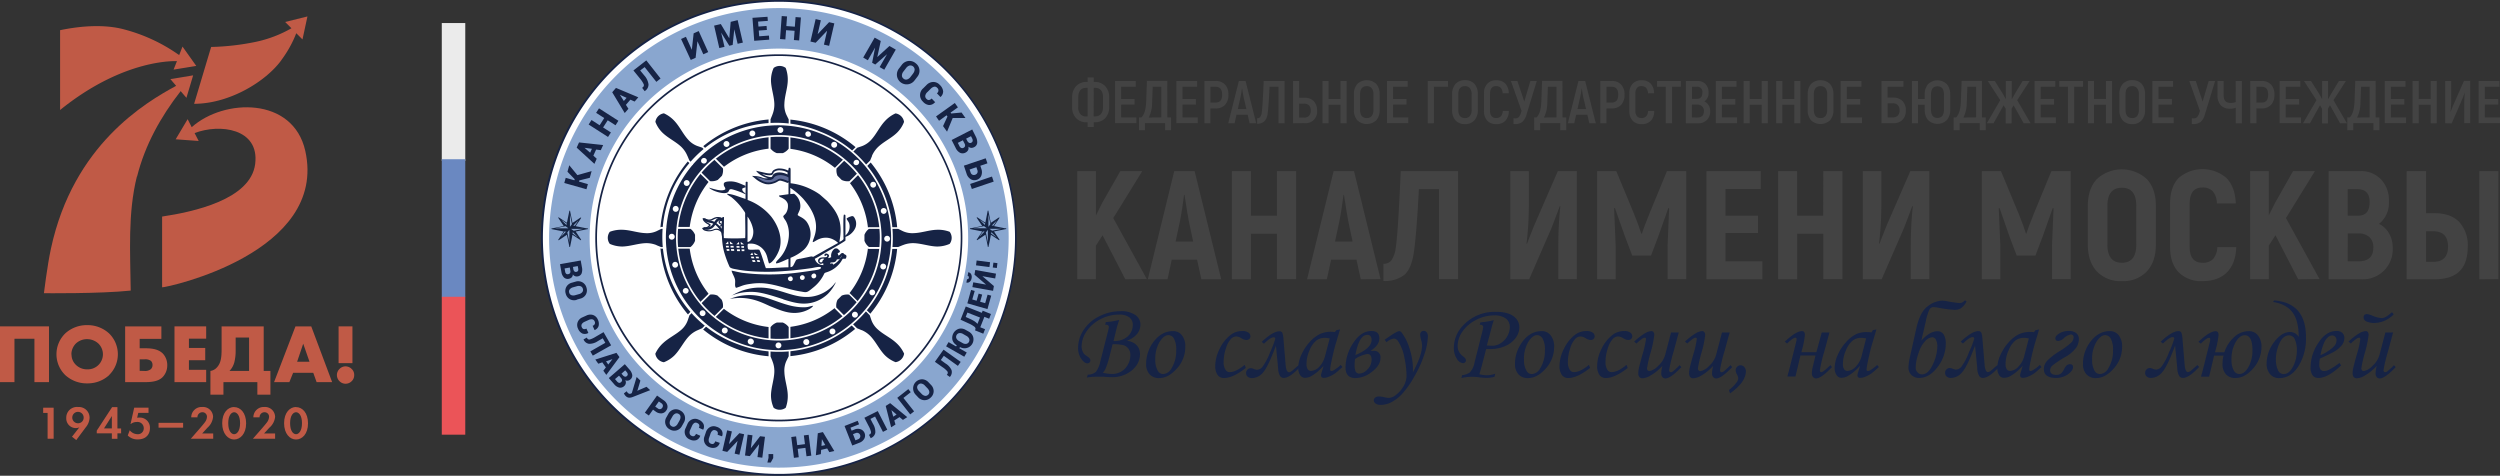 <svg xmlns="http://www.w3.org/2000/svg" xmlns:xlink="http://www.w3.org/1999/xlink" width="745.16" height="141.79" viewBox="0 0 745.16 141.79">
  <rect x="0" y="0" width="745.16" height="141.79" fill="#333333" stroke="none"/>
  <defs>
    <clipPath id="clip-path" transform="translate(0)">
      <rect y="4.87" width="105.57" height="126.28" style="fill: none"/>
    </clipPath>
  </defs>
  <title>Asset 6</title>
  <g id="Layer_2" data-name="Layer 2">
    <g id="Layer_2-2" data-name="Layer 2">
      <g>
        <polygon points="12.87 123.08 14.19 123.08 14.19 130.77 15.99 130.77 15.99 121.52 12.87 121.52 12.87 123.08 12.87 123.08" style="fill: #c05a46"/>
        <path d="M23.24,126.16a1.7,1.7,0,1,1,1.7-1.7,1.66,1.66,0,0,1-1.7,1.7Zm0-4.85a3.19,3.19,0,0,0-3.49,3.29,2.87,2.87,0,0,0,2.9,3,2.49,2.49,0,0,0,1-.23l-2.19,2.8,1.27,1,2.81-3.77a4.76,4.76,0,0,0,1.16-2.88,3.17,3.17,0,0,0-3.5-3.19Z" transform="translate(0)" style="fill: #c05a46"/>
        <path d="M33.34,127.69H31L33.34,124v3.67ZM35,121.36H33.41l-4.57,7v.8h4.5v1.64H35v-1.64H36.1v-1.44H35v-6.33Z" transform="translate(0)" style="fill: #c05a46"/>
        <path d="M41.49,124.47a3.49,3.49,0,0,0-.61.06l.33-1.46h3.06v-1.55H40l-1.09,4.85H39a2.83,2.83,0,0,1,1.77-.59,1.85,1.85,0,0,1,2.08,1.85A1.73,1.73,0,0,1,41,129.42a3,3,0,0,1-2.33-1.18l-.59,1.56a4,4,0,0,0,3,1.17c2.55,0,3.61-1.62,3.61-3.36a3,3,0,0,0-3.2-3.14Z" transform="translate(0)" style="fill: #c05a46"/>
        <polygon points="47.26 127.47 54.58 127.47 54.58 126.03 47.26 126.03 47.26 127.47 47.26 127.47" style="fill: #c05a46"/>
        <path d="M61.84,127.48a4.86,4.86,0,0,0,1.67-3.23,3,3,0,0,0-3.24-2.94A3.09,3.09,0,0,0,57,124.4h1.85a1.47,1.47,0,0,1,1.47-1.53,1.34,1.34,0,0,1,1.37,1.4,2.91,2.91,0,0,1-.54,1.48c-.34.5-1.41,1.73-1.58,1.93l-2.7,3.09h6.68v-1.56H60.25l1.59-1.73Z" transform="translate(0)" style="fill: #c05a46"/>
        <path d="M69.79,129.42c-.78,0-1.76-.87-1.76-3.28s1-3.27,1.76-3.27,1.77.87,1.77,3.27-1,3.28-1.77,3.28Zm0-8.11c-1.83,0-3.56,1.65-3.56,4.83S68,131,69.79,131s3.57-1.65,3.57-4.82-1.73-4.84-3.57-4.84Z" transform="translate(0)" style="fill: #c05a46"/>
        <path d="M80.29,127.48A4.86,4.86,0,0,0,82,124.25a3,3,0,0,0-3.25-2.94,3.08,3.08,0,0,0-3.23,3.09h1.85a1.47,1.47,0,0,1,1.47-1.53,1.33,1.33,0,0,1,1.36,1.4,3,3,0,0,1-.53,1.48c-.34.5-1.41,1.73-1.58,1.93l-2.71,3.09H82v-1.56H78.7l1.59-1.73Z" transform="translate(0)" style="fill: #c05a46"/>
        <g style="clip-path: url(#clip-path)">
          <path d="M88.24,129.42c-.79,0-1.77-.87-1.77-3.28s1-3.27,1.77-3.27,1.77.87,1.77,3.27-1,3.28-1.77,3.28Zm0-8.11c-1.83,0-3.56,1.65-3.56,4.83S86.41,131,88.24,131s3.57-1.65,3.57-4.82-1.73-4.84-3.57-4.84Z" transform="translate(0)" style="fill: #c05a46"/>
          <polygon points="14.6 113.9 14.6 97.28 0 97.28 0 113.9 4.31 113.9 4.31 100.97 10.26 100.97 10.26 113.9 14.6 113.9 14.6 113.9" style="fill: #c05a46"/>
        </g>
        <path d="M21.28,105.68a4.57,4.57,0,0,1,1.32-3.27A4.79,4.79,0,0,1,26,101.09a5,5,0,0,1,3.34,1.32,4.51,4.51,0,0,1,1.34,3.19A4.51,4.51,0,0,1,26,110.09a4.73,4.73,0,0,1-3.36-1.32,4.24,4.24,0,0,1-1.32-3.09Zm11.23,6.12a8.67,8.67,0,0,0,0-12.42A9.45,9.45,0,0,0,26,96.91a9.45,9.45,0,0,0-6.55,2.47,8.67,8.67,0,0,0,0,12.42A9.45,9.45,0,0,0,26,114.27a9.45,9.45,0,0,0,6.55-2.47Z" transform="translate(0)" style="fill: #c05a46"/>
        <path d="M41.63,110.53V107.1h1.49a2.89,2.89,0,0,1,1.85.45,1.64,1.64,0,0,1,.49,1.24A1.69,1.69,0,0,1,45,110a2.68,2.68,0,0,1-1.92.57Zm6.85,1.87a5,5,0,0,0,1.37-3.53,5,5,0,0,0-1.27-3.44c-1.25-1.3-3.14-1.62-5.26-1.62H41.63V101H48.1V97.28H37.3V113.9h5.87c2,0,4-.2,5.31-1.5Z" transform="translate(0)" style="fill: #c05a46"/>
        <polygon points="61.45 100.94 61.45 97.28 52.01 97.28 52.01 113.9 61.45 113.9 61.45 110.23 56.31 110.23 56.31 107.37 61.17 107.37 61.17 103.71 56.31 103.71 56.31 100.94 61.45 100.94 61.45 100.94" style="fill: #c05a46"/>
        <path d="M74.27,110.56H68.4A5.81,5.81,0,0,0,69.84,108a13.78,13.78,0,0,0,.4-3.49v-3.91h4v9.94Zm6.33,7.07v-7.07h-2V97.28H66.05v6.83c0,2.36-.19,4.16-1.44,5.45a3.15,3.15,0,0,1-1.89,1v7.07H66.6V113.9H76.71v3.73Z" transform="translate(0)" style="fill: #c05a46"/>
        <path d="M88.56,107.82l1.82-5.38,1.87,5.38Zm-.49-10.54L81.69,113.9h4.56l1.12-2.79h6l1,2.79H99L92.77,97.28Z" transform="translate(0)" style="fill: #c05a46"/>
        <path d="M104.85,110a2.61,2.61,0,0,0-1.84-.8,2.52,2.52,0,0,0-1.82.77,2.54,2.54,0,0,0,0,3.64,2.52,2.52,0,0,0,1.82.77,2.57,2.57,0,0,0,1.82-.77,2.41,2.41,0,0,0,.74-1.82,2.35,2.35,0,0,0-.72-1.79Z" transform="translate(0)" style="fill: #c05a46"/>
        <polygon points="105.05 97.28 100.92 97.28 100.92 108.24 105.05 108.24 105.05 97.28 105.05 97.28" style="fill: #c05a46"/>
        <path d="M40.85,52.64c2.36-9.41,7.06-17.86,13-25.48l1.72,2,2-6.7-6.78,1.12,1.71,2c-9.2,5-30.63,17.58-37.3,48.45-1.12,5.15-2.11,13.36-2.11,13.36s16.75.19,25.87-.78c-.13-11.32-.9-23,1.84-34Z" transform="translate(0)" style="fill: #c05a46"/>
        <g style="clip-path: url(#clip-path)">
          <path d="M91,45c-3.62-16.22-24.26-15.69-33.86-7.09l-1.21-2.39-3.57,6,6.86.5L58,39.67c7.42-2.88,19.4-1.43,18.06,9.2S57.62,63.15,48.32,64.55V85.64C49.82,85.71,97.76,75.35,91,45Z" transform="translate(0)" style="fill: #c05a46"/>
          <path d="M83.87,17.9a34,34,0,0,0,4.44-8l1.85,1.85,1.48-6.85L85,6.55l1.87,1.87a36.54,36.54,0,0,1-10.71,4.07A73.56,73.56,0,0,1,62.94,14c-.32,1-3.86,12.89-5.08,16.94,10.53,0,21.4-6.66,26-13Z" transform="translate(0)" style="fill: #c05a46"/>
        </g>
        <path d="M52.74,18.23l-1,2.52,6.76-1.1L54.4,13.89l-1,2.53A50.69,50.69,0,0,0,36.52,8.64c-5.45-1.35-12.11-1-18.61.36V32.79C37.16,17.21,52.75,18.24,52.74,18.23Z" transform="translate(0)" style="fill: #c05a46"/>
      </g>
      <line x1="135.18" y1="6.87" x2="135.18" y2="47.97" style="fill: none;stroke: #ebebeb;stroke-miterlimit: 10;stroke-width: 7px"/>
      <line x1="135.18" y1="47.46" x2="135.18" y2="88.56" style="fill: none;stroke: #6a88c1;stroke-miterlimit: 10;stroke-width: 7px"/>
      <line x1="135.18" y1="88.46" x2="135.18" y2="129.56" style="fill: none;stroke: #eb5458;stroke-miterlimit: 10;stroke-width: 7px"/>
      <g>
        <path d="M324.18,37.85v-1.4h-.29a4.17,4.17,0,0,1-3.13-1.22,4.61,4.61,0,0,1-1.19-3.39V29.09a4.69,4.69,0,0,1,1.19-3.42,4.12,4.12,0,0,1,3.13-1.25h.29V23.09H326v1.33h.28a4.16,4.16,0,0,1,3.14,1.25,4.72,4.72,0,0,1,1.18,3.42v2.75a4.65,4.65,0,0,1-1.18,3.39,4.21,4.21,0,0,1-3.14,1.22H326v1.4Zm-.36-3.15h.36V26.17h-.36c-1.62,0-2.43,1-2.43,2.92v2.75A3.1,3.1,0,0,0,322,34,2.25,2.25,0,0,0,323.82,34.7Zm2.16,0h.34c1.63,0,2.45-1,2.45-2.86V29.09c0-1.95-.82-2.92-2.45-2.92H326Z" transform="translate(0)" style="fill: #434343"/>
        <path d="M334.17,35h4.53v1.71h-6.35V24.14h6.17v1.71h-4.35V29.5h4v1.67h-4Z" transform="translate(0)" style="fill: #434343"/>
        <path d="M347.94,35h1.11v3.81h-1.78v-2.1h-6v2.1h-1.79V35h.74q1.31-1.32,1.42-4.81l.22-6.08h6.07Zm-1.8,0V25.85h-2.56l-.18,4.87a9.58,9.58,0,0,1-1,4.31Z" transform="translate(0)" style="fill: #434343"/>
        <path d="M352.47,35H357v1.71h-6.36V24.14h6.18v1.71h-4.36V29.5h4v1.67h-4Z" transform="translate(0)" style="fill: #434343"/>
        <path d="M362.28,24.14a3.7,3.7,0,0,1,2.86,1.07,4.15,4.15,0,0,1,1,3,4.24,4.24,0,0,1-1,3.05,3.77,3.77,0,0,1-2.86,1.06h-1.51v4.43H359V24.14Zm0,6.44c1.36,0,2-.79,2-2.38s-.68-2.34-2-2.34h-1.49v4.72Z" transform="translate(0)" style="fill: #434343"/>
        <path d="M372.47,36.74l-.59-2.54h-3.33L368,36.74h-1.91l3.17-12.6h2l3.17,12.6Zm-3.53-4.23h2.56l-.79-3.39c-.18-.84-.34-1.74-.47-2.7h-.06c-.15,1.14-.31,2-.46,2.7Z" transform="translate(0)" style="fill: #434343"/>
        <path d="M376.66,24.14h6.23v12.6h-1.82V25.85h-2.66c-.2,4.23-.4,6.91-.58,8a3.7,3.7,0,0,1-1,2.34,3.07,3.07,0,0,1-2.13.69V35.26a1.12,1.12,0,0,0,.92-.41,2.92,2.92,0,0,0,.47-1.37C376.26,32.33,376.45,29.21,376.66,24.14Z" transform="translate(0)" style="fill: #434343"/>
        <path d="M385.41,36.74V24.14h1.82v5h1.55a3.71,3.71,0,0,1,2.79,1,3.84,3.84,0,0,1,1,2.78,3.4,3.4,0,0,1-3.78,3.78Zm1.82-1.68h1.46a1.94,1.94,0,0,0,1.47-.53,2.14,2.14,0,0,0,.53-1.57,2.09,2.09,0,0,0-.53-1.55,2,2,0,0,0-1.47-.52h-1.46Z" transform="translate(0)" style="fill: #434343"/>
        <path d="M399.56,24.14h1.82v12.6h-1.82V31.21H396v5.53h-1.82V24.14H396V29.5h3.56Z" transform="translate(0)" style="fill: #434343"/>
        <path d="M410.22,35.85a4.14,4.14,0,0,1-5.66,0,4.47,4.47,0,0,1-1-3.11V28.13a4.44,4.44,0,0,1,1-3.1,4.11,4.11,0,0,1,5.66,0,4.44,4.44,0,0,1,1,3.1v4.61A4.47,4.47,0,0,1,410.22,35.85Zm-2.83-.66a1.79,1.79,0,0,0,1.48-.63,2.9,2.9,0,0,0,.5-1.82V28.13a2.9,2.9,0,0,0-.5-1.82,1.79,1.79,0,0,0-1.48-.63c-1.32,0-2,.82-2,2.45v4.61C405.41,34.37,406.07,35.19,407.39,35.19Z" transform="translate(0)" style="fill: #434343"/>
        <path d="M415.22,35h4.54v1.71H413.4V24.14h6.18v1.71h-4.36V29.5h4v1.67h-4Z" transform="translate(0)" style="fill: #434343"/>
        <path d="M431.6,24.14v1.72h-4.21V36.74h-1.82V24.14Z" transform="translate(0)" style="fill: #434343"/>
        <path d="M439.48,35.85A3.61,3.61,0,0,1,436.66,37a3.65,3.65,0,0,1-2.83-1.12,4.47,4.47,0,0,1-1-3.11V28.13a4.44,4.44,0,0,1,1-3.1,3.65,3.65,0,0,1,2.83-1.13A3.62,3.62,0,0,1,439.48,25a4.4,4.4,0,0,1,1,3.1v4.61A4.42,4.42,0,0,1,439.48,35.85Zm-2.82-.66a1.76,1.76,0,0,0,1.47-.63,2.84,2.84,0,0,0,.51-1.82V28.13a2.84,2.84,0,0,0-.51-1.82,1.76,1.76,0,0,0-1.47-.63c-1.32,0-2,.82-2,2.45v4.61C434.68,34.37,435.34,35.19,436.66,35.19Z" transform="translate(0)" style="fill: #434343"/>
        <path d="M446,37a3.53,3.53,0,0,1-2.67-1,4.05,4.05,0,0,1-1-2.9V27.84a4,4,0,0,1,1-2.91,3.49,3.49,0,0,1,2.67-1,3.58,3.58,0,0,1,2.7,1,4.24,4.24,0,0,1,1,2.87h-1.8c-.11-1.43-.76-2.14-2-2.14a1.62,1.62,0,0,0-1.3.56,2.52,2.52,0,0,0-.47,1.65V33a2.46,2.46,0,0,0,.48,1.65,1.68,1.68,0,0,0,1.32.54c1.21,0,1.88-.7,2-2.12h1.8A4.2,4.2,0,0,1,448.69,36,3.62,3.62,0,0,1,446,37Z" transform="translate(0)" style="fill: #434343"/>
        <path d="M456.15,24.14h1.91l-3.06,10a4.62,4.62,0,0,1-1.25,2.2,3.36,3.36,0,0,1-2.19.63h-.45V35.28h.5a1.43,1.43,0,0,0,1.1-.4,3.4,3.4,0,0,0,.67-1.37l.14-.46-3.17-8.91h1.93l2.05,6.13Z" transform="translate(0)" style="fill: #434343"/>
        <path d="M465.73,35h1.11v3.81h-1.78v-2.1h-6v2.1h-1.78V35H458q1.31-1.32,1.42-4.81l.22-6.08h6.07Zm-1.8,0V25.85h-2.56l-.18,4.87a9.58,9.58,0,0,1-1,4.31Z" transform="translate(0)" style="fill: #434343"/>
        <path d="M473.72,36.74l-.59-2.54H469.8l-.58,2.54h-1.91l3.17-12.6h2l3.17,12.6Zm-3.53-4.23h2.56l-.8-3.39c-.18-.84-.33-1.74-.46-2.7h-.06a26.73,26.73,0,0,1-.47,2.7Z" transform="translate(0)" style="fill: #434343"/>
        <path d="M480.34,24.14a3.74,3.74,0,0,1,2.87,1.07,4.19,4.19,0,0,1,1,3,4.28,4.28,0,0,1-1,3.05,3.81,3.81,0,0,1-2.87,1.06h-1.51v4.43H477V24.14Zm0,6.44c1.35,0,2-.79,2-2.38s-.68-2.34-2-2.34h-1.5v4.72Z" transform="translate(0)" style="fill: #434343"/>
        <path d="M489.32,37a3.55,3.55,0,0,1-2.67-1,4.05,4.05,0,0,1-1-2.9V27.84a4,4,0,0,1,1-2.91,3.49,3.49,0,0,1,2.67-1,3.58,3.58,0,0,1,2.7,1,4.24,4.24,0,0,1,1,2.87h-1.8c-.11-1.43-.76-2.14-2-2.14a1.62,1.62,0,0,0-1.3.56,2.52,2.52,0,0,0-.47,1.65V33a2.46,2.46,0,0,0,.48,1.65,1.68,1.68,0,0,0,1.32.54c1.22,0,1.88-.7,2-2.12h1.8A4.15,4.15,0,0,1,492.05,36,3.62,3.62,0,0,1,489.32,37Z" transform="translate(0)" style="fill: #434343"/>
        <path d="M501,24.14v1.72h-2.63V36.74h-1.86V25.86h-2.61V24.14Z" transform="translate(0)" style="fill: #434343"/>
        <path d="M508,30.26a2.65,2.65,0,0,1,1.27,1.09,3.28,3.28,0,0,1,.47,1.79,3.5,3.5,0,0,1-1,2.63,3.64,3.64,0,0,1-2.64,1h-3.61V24.14h3.42a3.23,3.23,0,0,1,2.44.92,3.4,3.4,0,0,1,.91,2.5A3,3,0,0,1,508,30.26Zm-2.29-4.41h-1.39v3.61h1.44c1.11,0,1.66-.61,1.66-1.85A1.53,1.53,0,0,0,505.67,25.85Zm.16,9.18c1.34,0,2-.63,2-1.89a1.86,1.86,0,0,0-.56-1.46,2.18,2.18,0,0,0-1.53-.51h-1.48V35Z" transform="translate(0)" style="fill: #434343"/>
        <path d="M513.23,35h4.53v1.71h-6.35V24.14h6.17v1.71h-4.35V29.5h4v1.67h-4Z" transform="translate(0)" style="fill: #434343"/>
        <path d="M525.09,24.14h1.82v12.6h-1.82V31.21h-3.56v5.53h-1.82V24.14h1.82V29.5h3.56Z" transform="translate(0)" style="fill: #434343"/>
        <path d="M534.81,24.14h1.82v12.6h-1.82V31.21h-3.56v5.53h-1.82V24.14h1.82V29.5h3.56Z" transform="translate(0)" style="fill: #434343"/>
        <path d="M545.47,35.85a4.14,4.14,0,0,1-5.66,0,4.47,4.47,0,0,1-1-3.11V28.13a4.44,4.44,0,0,1,1-3.1,4.11,4.11,0,0,1,5.66,0,4.44,4.44,0,0,1,1,3.1v4.61A4.47,4.47,0,0,1,545.47,35.85Zm-2.83-.66a1.79,1.79,0,0,0,1.48-.63,2.9,2.9,0,0,0,.5-1.82V28.13a2.9,2.9,0,0,0-.5-1.82,1.79,1.79,0,0,0-1.48-.63c-1.32,0-2,.82-2,2.45v4.61C540.66,34.37,541.32,35.19,542.64,35.19Z" transform="translate(0)" style="fill: #434343"/>
        <path d="M550.47,35H555v1.71h-6.36V24.14h6.18v1.71h-4.36V29.5h4v1.67h-4Z" transform="translate(0)" style="fill: #434343"/>
        <path d="M564.28,29.1a3.74,3.74,0,0,1,2.78,1,3.82,3.82,0,0,1,1,2.77,3.86,3.86,0,0,1-1,2.85,3.78,3.78,0,0,1-2.8,1h-3.46V24.14h6.55v1.71h-4.73V29.1ZM564.17,35a2.05,2.05,0,0,0,1.49-.53,2.13,2.13,0,0,0,.54-1.58,2.08,2.08,0,0,0-.55-1.56,2,2,0,0,0-1.48-.54h-1.53V35Z" transform="translate(0)" style="fill: #434343"/>
        <path d="M574.69,25.09a4,4,0,0,1,5.6,0,4.67,4.67,0,0,1,1,3.17v4.35a4.65,4.65,0,0,1-1,3.17,4,4,0,0,1-5.6,0,4.6,4.6,0,0,1-1-3.17v-1.4h-2v5.53h-1.8V24.14h1.8V29.5h2V28.26A4.62,4.62,0,0,1,574.69,25.09Zm4.74,7.52V28.26c0-1.69-.64-2.54-1.94-2.54s-1.93.85-1.93,2.54v4.35c0,1.7.64,2.54,1.93,2.54S579.43,34.31,579.43,32.61Z" transform="translate(0)" style="fill: #434343"/>
        <path d="M590.75,35h1.12v3.81h-1.78v-2.1h-6v2.1h-1.78V35h.74c.86-.88,1.34-2.48,1.42-4.81l.22-6.08h6.06ZM589,35V25.85H586.4l-.18,4.87a9.58,9.58,0,0,1-1,4.31Z" transform="translate(0)" style="fill: #434343"/>
        <path d="M603.19,36.74l-3-5.35-.61,1v4.4h-1.76v-4.4l-.62-1-3,5.35h-2l4-6.88-3.71-5.72h2.09L597,28l.87,1.57V24.14h1.76v5.47l.92-1.64,2.32-3.83h2.09l-3.71,5.72,4,6.88Z" transform="translate(0)" style="fill: #434343"/>
        <path d="M608.25,35h4.54v1.71h-6.36V24.14h6.18v1.71h-4.36V29.5h4v1.67h-4Z" transform="translate(0)" style="fill: #434343"/>
        <path d="M620.87,24.14v1.72h-2.63V36.74h-1.85V25.86h-2.61V24.14Z" transform="translate(0)" style="fill: #434343"/>
        <path d="M627.71,24.14h1.82v12.6h-1.82V31.21h-3.57v5.53h-1.81V24.14h1.81V29.5h3.57Z" transform="translate(0)" style="fill: #434343"/>
        <path d="M638.36,35.85A3.61,3.61,0,0,1,635.54,37a3.65,3.65,0,0,1-2.83-1.12,4.47,4.47,0,0,1-1-3.11V28.13a4.44,4.44,0,0,1,1-3.1,3.65,3.65,0,0,1,2.83-1.13A3.62,3.62,0,0,1,638.36,25a4.4,4.4,0,0,1,1,3.1v4.61A4.42,4.42,0,0,1,638.36,35.85Zm-2.82-.66a1.76,1.76,0,0,0,1.47-.63,2.84,2.84,0,0,0,.51-1.82V28.13a2.84,2.84,0,0,0-.51-1.82,1.76,1.76,0,0,0-1.47-.63c-1.32,0-2,.82-2,2.45v4.61C633.56,34.37,634.22,35.19,635.54,35.19Z" transform="translate(0)" style="fill: #434343"/>
        <path d="M643.37,35h4.53v1.71h-6.35V24.14h6.17v1.71h-4.35V29.5h4v1.67h-4Z" transform="translate(0)" style="fill: #434343"/>
        <path d="M658.34,24.14h1.91l-3.06,10a4.54,4.54,0,0,1-1.25,2.2,3.36,3.36,0,0,1-2.19.63h-.45V35.28h.51a1.44,1.44,0,0,0,1.1-.4,3.41,3.41,0,0,0,.66-1.37l.15-.46-3.17-8.91h1.92l2.06,6.13Z" transform="translate(0)" style="fill: #434343"/>
        <path d="M666.39,24.14h1.82V36.77h-1.82V32.11a5,5,0,0,1-1.71.29,3.56,3.56,0,0,1-2.72-1,4.18,4.18,0,0,1-1-3V24.14h1.82v4.3c0,1.5.7,2.25,2.09,2.25a4.1,4.1,0,0,0,1.51-.27Z" transform="translate(0)" style="fill: #434343"/>
        <path d="M674.06,24.14a3.72,3.72,0,0,1,2.86,1.07,4.19,4.19,0,0,1,1,3,4.28,4.28,0,0,1-1,3.05,3.79,3.79,0,0,1-2.86,1.06h-1.51v4.43h-1.82V24.14Zm0,6.44c1.36,0,2-.79,2-2.38s-.67-2.34-2-2.34h-1.49v4.72Z" transform="translate(0)" style="fill: #434343"/>
        <path d="M681.29,35h4.54v1.71h-6.35V24.14h6.17v1.71h-4.36V29.5h4v1.67h-4Z" transform="translate(0)" style="fill: #434343"/>
        <path d="M697.49,36.74l-3-5.35-.61,1v4.4h-1.76v-4.4l-.61-1-3,5.35h-2.06l4-6.88-3.71-5.72h2.09L691.28,28l.87,1.57V24.14h1.76v5.47l.92-1.64,2.32-3.83h2.09l-3.71,5.72,4,6.88Z" transform="translate(0)" style="fill: #434343"/>
        <path d="M708.1,35h1.11v3.81h-1.78v-2.1h-6v2.1h-1.79V35h.74q1.3-1.32,1.42-4.81l.22-6.08h6.07Zm-1.8,0V25.85h-2.56l-.18,4.87a9.58,9.58,0,0,1-1,4.31Z" transform="translate(0)" style="fill: #434343"/>
        <path d="M712.63,35h4.54v1.71h-6.36V24.14H717v1.71h-4.36V29.5h4v1.67h-4Z" transform="translate(0)" style="fill: #434343"/>
        <path d="M724.49,24.14h1.82v12.6h-1.82V31.21h-3.56v5.53h-1.82V24.14h1.82V29.5h3.56Z" transform="translate(0)" style="fill: #434343"/>
        <path d="M728.83,36.74V24.14h1.78v5.5a32.42,32.42,0,0,1-.19,3.64l.05,0c.42-1.11.72-1.85.9-2.24l3.06-6.94h1.85v12.6H734.5V31.25c0-1.22.06-2.45.16-3.69l0,0c-.36,1-.66,1.77-.9,2.32l-3,6.9Z" transform="translate(0)" style="fill: #434343"/>
        <path d="M740.62,35h4.54v1.71H738.8V24.14H745v1.71h-4.36V29.5h4v1.67h-4Z" transform="translate(0)" style="fill: #434343"/>
      </g>
      <g>
        <path d="M335.41,83.24l-6.77-13.11-2,3.08v10H321.1V51h5.57v13.2l1.88-3.77L333.93,51h6.54l-8.65,14,10,18.17Z" transform="translate(0)" style="fill: #434343"/>
        <path d="M358.09,83.24,356.8,77.4h-7.55L348,83.24h-5.88L350,51h6.07L364,83.24ZM350.4,72h5.25l-1.29-6q-.37-1.85-1.29-7.92h-.14c-.43,3.35-.84,6-1.24,7.92Z" transform="translate(0)" style="fill: #434343"/>
        <path d="M380.62,51h5.71v32.2h-5.71V69.67h-7.77V83.24h-5.66V51h5.66V64.29h7.77Z" transform="translate(0)" style="fill: #434343"/>
        <path d="M405.6,83.24l-1.29-5.84h-7.54l-1.29,5.84h-5.89L397.5,51h6.08l7.91,32.2ZM397.92,72h5.24l-1.28-6q-.37-1.85-1.29-7.92h-.14c-.43,3.35-.84,6-1.24,7.92Z" transform="translate(0)" style="fill: #434343"/>
        <path d="M417.51,51h17.07v32.2h-5.66V56.38h-6q-.74,14-1.52,18.95c-.49,3.25-1.45,5.46-2.89,6.65a9.51,9.51,0,0,1-6.17,1.77V78.64a2.9,2.9,0,0,0,2.35-1A8.26,8.26,0,0,0,416,74Q416.69,69.85,417.51,51Z" transform="translate(0)" style="fill: #434343"/>
        <path d="M450.17,83.24V51h5.52V61.57a94.21,94.21,0,0,1-.69,11l.14.1c1.29-3.35,2.07-5.32,2.35-5.94L464.34,51H470v32.2h-5.52v-10a108.17,108.17,0,0,1,.6-11.68l-.14-.14q-2.34,6.26-2.67,7l-6.48,14.86Z" transform="translate(0)" style="fill: #434343"/>
        <path d="M496.86,51h5.75v32.2h-5.56V73.17c.18-4.82.33-8.51.46-11.09l-.23-.09-3,8.46-2.16,5.71h-5.62l-2.16-5.71-3-8.46-.23.09c.12,2.58.28,6.27.46,11.09V83.24h-5.52V51h5.71L487,63.64q1.51,3.73,2.21,6h.18q.55-1.78,2.26-6Z" transform="translate(0)" style="fill: #434343"/>
        <path d="M514.3,77.9h11v5.34H508.64V51h16.19v5.34H514.3v7.95H524v5.16H514.3Z" transform="translate(0)" style="fill: #434343"/>
        <path d="M543.46,51h5.7v32.2h-5.7V69.67h-7.77V83.24H530V51h5.66V64.29h7.77Z" transform="translate(0)" style="fill: #434343"/>
        <path d="M555.24,83.24V51h5.52V61.57a94.21,94.21,0,0,1-.69,11l.13.1c1.29-3.35,2.07-5.32,2.35-5.94L569.4,51h5.66v32.2h-5.52v-10a108.17,108.17,0,0,1,.6-11.68l-.14-.14q-2.34,6.26-2.67,7l-6.48,14.86Z" transform="translate(0)" style="fill: #434343"/>
        <path d="M611.45,51h5.75v32.2h-5.57V73.17c.19-4.82.34-8.51.46-11.09l-.23-.09-3,8.46-2.16,5.71H601.1l-2.16-5.71L596,62l-.24.09c.13,2.58.28,6.27.46,11.09V83.24h-5.51V51h5.7l5.24,12.6c1,2.49,1.75,4.48,2.21,6H604q.54-1.78,2.25-6Z" transform="translate(0)" style="fill: #434343"/>
        <path d="M632.47,83.79a9.69,9.69,0,0,1-7.48-2.9q-2.68-2.9-2.69-8V61.39q0-5.1,2.69-8a11,11,0,0,1,14.91,0q2.69,2.89,2.69,8v11.5q0,5.1-2.69,8A9.62,9.62,0,0,1,632.47,83.79Zm0-5.47q4.28,0,4.28-5.43V61.39q0-5.43-4.28-5.43c-2.88,0-4.33,1.81-4.33,5.43v11.5C628.14,76.51,629.59,78.32,632.47,78.32Z" transform="translate(0)" style="fill: #434343"/>
        <path d="M656.48,83.79a9.44,9.44,0,0,1-7.11-2.64q-2.55-2.66-2.55-7.57V60.7q0-5,2.55-7.64a10.92,10.92,0,0,1,14.26,0c1.71,1.76,2.63,4.29,2.79,7.57h-5.66a5.58,5.58,0,0,0-1.2-3.61,4.09,4.09,0,0,0-3.13-1.13q-3.76,0-3.77,4.83V73.58q0,4.74,3.82,4.74a4.14,4.14,0,0,0,3.17-1.13,5.67,5.67,0,0,0,1.25-3.52h5.65q-.18,4.88-2.78,7.5T656.48,83.79Z" transform="translate(0)" style="fill: #434343"/>
        <path d="M685,83.24l-6.76-13.11-2,3.08v10h-5.56V51h5.56v13.2l1.89-3.77L683.48,51H690l-8.64,14,10,18.17Z" transform="translate(0)" style="fill: #434343"/>
        <path d="M709.1,66.73a7,7,0,0,1,3,2.85,8.37,8.37,0,0,1,1.08,4.23,8.9,8.9,0,0,1-9.39,9.43h-9.7V51h9.43a8.12,8.12,0,0,1,6.16,2.46A9,9,0,0,1,712.05,60,8,8,0,0,1,709.1,66.73Zm-6.44-10.35h-2.89v7.91h3.08q3.45,0,3.45-4.05C706.3,57.66,705.09,56.38,702.66,56.38Zm.28,21.52q4.45,0,4.46-4.09a4.08,4.08,0,0,0-1.17-3.15,4.74,4.74,0,0,0-3.34-1.08h-3.12V77.9Z" transform="translate(0)" style="fill: #434343"/>
        <path d="M717.34,83.24V51h5.79V63.55h2.53c3.25,0,5.72.89,7.39,2.67a10.19,10.19,0,0,1,2.5,7.27q0,4.92-2.43,7.33c-1.63,1.62-4.11,2.42-7.46,2.42Zm5.79-5.2h2.12c2.94,0,4.42-1.52,4.42-4.55s-1.48-4.56-4.42-4.56h-2.12ZM739,83.24V51h5.66v32.2Z" transform="translate(0)" style="fill: #434343"/>
      </g>
      <g>
        <path d="M329.41,96.8l.19-.79a23.88,23.88,0,0,0,4-.65c-.38,1.11-.65,2-.82,2.68l-.87,3.6a5.86,5.86,0,0,0,4.29-1.43,4.61,4.61,0,0,0,1.44-3.39,2.7,2.7,0,0,0-1-2.21,4.86,4.86,0,0,0-3.1-.84,11.75,11.75,0,0,0-5.56,1.39,10.87,10.87,0,0,0-4.12,3.62,8.09,8.09,0,0,0-1.47,4.48,3.77,3.77,0,0,0,.17,1.13,3.12,3.12,0,0,0,.49,1,4,4,0,0,0,.85.71,4.26,4.26,0,0,1,.92.77,1,1,0,0,1,.18.59.81.81,0,0,1-.25.59.86.86,0,0,1-.6.25c-.62,0-1.24-.45-1.87-1.34a5.69,5.69,0,0,1-.94-3.31,9.62,9.62,0,0,1,1.62-5.25,11.62,11.62,0,0,1,4.59-4.07A14,14,0,0,1,334,92.76a7.23,7.23,0,0,1,4.41,1.14,3.41,3.41,0,0,1,1.51,2.79,4.49,4.49,0,0,1-1,2.85,6.41,6.41,0,0,1-3.08,2,5.7,5.7,0,0,1,2.24.77,3.75,3.75,0,0,1,1.27,1.36,3.92,3.92,0,0,1,.44,1.88,5.88,5.88,0,0,1-1,3.29,7.74,7.74,0,0,1-3,2.58,9,9,0,0,1-4.15,1c-.41,0-1.31,0-2.69-.13-.65,0-1.34,0-2.06,0a15.07,15.07,0,0,0-2.92.25l.25-.88a3.74,3.74,0,0,0,2.41-.81,7.63,7.63,0,0,0,1.34-3.16l2.39-9.36a4.7,4.7,0,0,0,.14-.91.58.58,0,0,0-.2-.43.7.7,0,0,0-.51-.19A1.57,1.57,0,0,0,329.41,96.8Zm2.21,5.81-.82,3.24a27.86,27.86,0,0,1-1.2,3.87,4.42,4.42,0,0,1-.88,1.37,10.56,10.56,0,0,0,2.49.36,5.22,5.22,0,0,0,4.27-1.75,5.93,5.93,0,0,0,1.44-3.88,3.09,3.09,0,0,0-.54-1.83,2.88,2.88,0,0,0-1.42-1.08A12.12,12.12,0,0,0,331.62,102.61Z" transform="translate(0)" style="fill: #162345"/>
        <path d="M349.66,98.69a3.27,3.27,0,0,1,2.63,1.25,5.3,5.3,0,0,1,1,3.5,9.44,9.44,0,0,1-2.52,6.42c-1.67,1.9-3.44,2.84-5.31,2.84a3.62,3.62,0,0,1-2.78-1.12,4.32,4.32,0,0,1-1.06-3.08,10.94,10.94,0,0,1,1.94-6.25C345.23,99.87,347.25,98.69,349.66,98.69Zm-1.37,1.2c-.91,0-1.79.66-2.65,2a9.86,9.86,0,0,0-1.28,5.41,6.05,6.05,0,0,0,.79,3.3,1.78,1.78,0,0,0,1.55.89,3.09,3.09,0,0,0,2.47-1.68,9.73,9.73,0,0,0,1.41-5.4,6.73,6.73,0,0,0-.65-3.45A1.92,1.92,0,0,0,348.29,99.89Z" transform="translate(0)" style="fill: #162345"/>
        <path d="M371,108.74l.33.93q-3.82,3-6.47,3a2.24,2.24,0,0,1-2-1,4.59,4.59,0,0,1-.64-2.53,11.67,11.67,0,0,1,1.35-5.24,11.4,11.4,0,0,1,3.29-4.12,5.64,5.64,0,0,1,3.42-1.11,3,3,0,0,1,1.8.45,1.32,1.32,0,0,1,.62,1.09,1.09,1.09,0,0,1-.33.82,1.26,1.26,0,0,1-.9.31,3,3,0,0,1-1.45-.52,3.2,3.2,0,0,0-1.53-.54,2.31,2.31,0,0,0-1.57.71,6.92,6.92,0,0,0-1.49,2.78,12.42,12.42,0,0,0-.71,4.13,4,4,0,0,0,.6,2.37,1.38,1.38,0,0,0,1.22.64Q368.36,110.93,371,108.74Z" transform="translate(0)" style="fill: #162345"/>
        <path d="M387.47,109.38c-2,2.18-3.64,3.27-4.85,3.27a1.32,1.32,0,0,1-1-.46,4.63,4.63,0,0,1-.66-2.44l-.65-6.73Q378,109.25,376.5,111a4.43,4.43,0,0,1-3.33,1.7,1.86,1.86,0,0,1-1.26-.41,1.32,1.32,0,0,1-.49-1.08,1.41,1.41,0,0,1,.41-1.06,1.34,1.34,0,0,1,1-.41,2.61,2.61,0,0,1,.9.24,2.82,2.82,0,0,0,.92.23,2.25,2.25,0,0,0,1.58-.78,18,18,0,0,0,2.32-4.4,27.54,27.54,0,0,0,1.55-4c0-.33-.15-.5-.45-.5-.65,0-1.62.64-2.9,1.92l-.69-.56c2.27-2.1,4-3.14,5.24-3.14a.93.93,0,0,1,.91.42,6.22,6.22,0,0,1,.34,1.85l.65,7.75q.19,2.19,1.05,2.19c.29,0,.76-.3,1.43-.9s1.14-1,1.39-1.2Z" transform="translate(0)" style="fill: #162345"/>
        <path d="M398.34,98.41l1.07-.22-1.21,4.07c-.49,1.62-.94,3.49-1.37,5.61a14.71,14.71,0,0,0-.36,2.22c0,.34.14.5.41.5a1.9,1.9,0,0,0,.82-.34,10.74,10.74,0,0,0,1.92-1.48l.51.63c-1.22,1.12-2,1.79-2.35,2a9.29,9.29,0,0,1-2,1,3.42,3.42,0,0,1-1.19.22.9.9,0,0,1-.63-.19.73.73,0,0,1-.21-.56,2.27,2.27,0,0,1,.13-.67l.64-2.19a13.61,13.61,0,0,1-3.3,2.86,4.14,4.14,0,0,1-2.16.74,1.68,1.68,0,0,1-1.43-.66,3.74,3.74,0,0,1-.68-2.32,9.82,9.82,0,0,1,.91-3.81,14.25,14.25,0,0,1,2.44-3.8,10.23,10.23,0,0,1,3.23-2.51,7.86,7.86,0,0,1,3.35-.62,9.57,9.57,0,0,1,1,.07Zm-2,2.47a7.46,7.46,0,0,0-1.46-.18,4.09,4.09,0,0,0-2.53.8,7.12,7.12,0,0,0-2,2.86,10,10,0,0,0-.92,4.14,2.63,2.63,0,0,0,.37,1.58,1.14,1.14,0,0,0,1,.48,3.65,3.65,0,0,0,2.39-1.2A7.13,7.13,0,0,0,395,105.9Z" transform="translate(0)" style="fill: #162345"/>
        <path d="M408.52,104.58h.8a1.88,1.88,0,0,1,2.15,2.12c0,1.45-.83,2.81-2.51,4.09a8.16,8.16,0,0,1-4.91,1.91q-3,0-3-3.18a13.23,13.23,0,0,1,2.32-7.31q2.31-3.56,5.4-3.55c1.57,0,2.36.72,2.36,2.15S410.26,103.45,408.52,104.58ZM403.9,107a10.73,10.73,0,0,0-.14,1.77,4.46,4.46,0,0,0,.33,2,1.19,1.19,0,0,0,1.13.58,3.44,3.44,0,0,0,2.37-1.25,4,4,0,0,0,1.23-2.89c0-1.13-.43-1.7-1.29-1.7A9.49,9.49,0,0,0,403.9,107Zm.13-1.17q4.79-2.05,4.79-4.49c0-1-.43-1.53-1.27-1.53C405.89,99.83,404.71,101.84,404,105.85Z" transform="translate(0)" style="fill: #162345"/>
        <path d="M413.25,102l-.52-.76,1.19-.8a20.84,20.84,0,0,1,2.45-1.53,1.73,1.73,0,0,1,.74-.19.84.84,0,0,1,.65.38,15.14,15.14,0,0,1,2.38,4.82,19.25,19.25,0,0,1,1,5.89c0,.24,0,.62,0,1.13,1.81-3.35,2.72-6,2.72-8a6.72,6.72,0,0,0-.27-1.63,7.09,7.09,0,0,1-.29-1.61,1,1,0,0,1,.3-.77,1,1,0,0,1,.74-.31,1.1,1.1,0,0,1,.91.44,1.89,1.89,0,0,1,.35,1.24,18.53,18.53,0,0,1-1,5.18,33.25,33.25,0,0,1-3,6.67,27.32,27.32,0,0,1-3.72,5.3,11.79,11.79,0,0,1-3.26,2.48,6.86,6.86,0,0,1-3,.75,2.64,2.64,0,0,1-1.6-.4,1.13,1.13,0,0,1-.54-.94,1,1,0,0,1,.42-.83,1.71,1.71,0,0,1,1.13-.34,7.2,7.2,0,0,1,1.49.2,8,8,0,0,0,1.39.23,3.52,3.52,0,0,0,2.08-.82,8.55,8.55,0,0,0,2.37-2.69,6.32,6.32,0,0,0,.88-3.15,26.6,26.6,0,0,0-.65-5.38,12.79,12.79,0,0,0-1.84-4.8,1.64,1.64,0,0,0-1.28-.85A4.46,4.46,0,0,0,413.25,102Z" transform="translate(0)" style="fill: #162345"/>
        <path d="M441.05,96.82l.2-.73a27.4,27.4,0,0,0,4-.65c-.27.76-.56,1.74-.86,3l-1.22,4.54,1.48.08a4.82,4.82,0,0,0,2.25-.52,5.9,5.9,0,0,0,3.13-5,3.19,3.19,0,0,0-1.16-2.58,5.62,5.62,0,0,0-3.57-.95,11.62,11.62,0,0,0-5.36,1.36,10.71,10.71,0,0,0-4.05,3.48,7.49,7.49,0,0,0-1.42,4.18,3.91,3.91,0,0,0,.37,1.77,4.41,4.41,0,0,0,1.32,1.47c.53.39.79.77.79,1.13a.79.79,0,0,1-.26.6.87.87,0,0,1-.61.24,2.41,2.41,0,0,1-1.85-1.31,5.76,5.76,0,0,1-.89-3.3,9.57,9.57,0,0,1,2.8-6.67,12.81,12.81,0,0,1,9.86-4,10.31,10.31,0,0,1,3.86.61,5,5,0,0,1,2.26,1.67,3.93,3.93,0,0,1,.75,2.31,5.4,5.4,0,0,1-1.05,3.1,7.41,7.41,0,0,1-3.1,2.46,10.89,10.89,0,0,1-4.55.93c-.26,0-.66,0-1.21,0l-1.29,5c-.22.85-.46,1.68-.73,2.51a9.64,9.64,0,0,0,2.19.3,8.1,8.1,0,0,0,2.53-.45l-.2.91a8.53,8.53,0,0,1-2.12.33,23.24,23.24,0,0,1-2.45-.17,17,17,0,0,0-2.09-.16,14.45,14.45,0,0,0-3.21.37l.2-.86a4.88,4.88,0,0,0,2.29-.79,5.59,5.59,0,0,0,1.41-2.91l2.43-9.66a4.54,4.54,0,0,0,.16-1,.63.63,0,0,0-.21-.46.7.7,0,0,0-.5-.2A1.6,1.6,0,0,0,441.05,96.82Z" transform="translate(0)" style="fill: #162345"/>
        <path d="M459.56,98.69a3.26,3.26,0,0,1,2.62,1.25,5.3,5.3,0,0,1,1.05,3.5,9.48,9.48,0,0,1-2.51,6.42c-1.68,1.9-3.45,2.84-5.32,2.84a3.62,3.62,0,0,1-2.78-1.12,4.36,4.36,0,0,1-1.06-3.08,10.94,10.94,0,0,1,1.94-6.25C455.12,99.87,457.14,98.69,459.56,98.69Zm-1.37,1.2c-.92,0-1.8.66-2.65,2a9.77,9.77,0,0,0-1.29,5.41,6,6,0,0,0,.8,3.3,1.76,1.76,0,0,0,1.54.89,3.08,3.08,0,0,0,2.47-1.68,9.73,9.73,0,0,0,1.42-5.4,6.71,6.71,0,0,0-.66-3.45A1.91,1.91,0,0,0,458.19,99.89Z" transform="translate(0)" style="fill: #162345"/>
        <path d="M473.61,108.74l.34.93q-3.84,3-6.48,3a2.24,2.24,0,0,1-2-1,4.59,4.59,0,0,1-.64-2.53,11.55,11.55,0,0,1,1.36-5.24,11.28,11.28,0,0,1,3.28-4.12,5.64,5.64,0,0,1,3.42-1.11,3,3,0,0,1,1.8.45,1.32,1.32,0,0,1,.62,1.09,1.09,1.09,0,0,1-.33.82,1.26,1.26,0,0,1-.9.31,3.07,3.07,0,0,1-1.45-.52,3.2,3.2,0,0,0-1.53-.54,2.31,2.31,0,0,0-1.57.71,6.92,6.92,0,0,0-1.49,2.78,12.68,12.68,0,0,0-.71,4.13,4,4,0,0,0,.6,2.37,1.39,1.39,0,0,0,1.22.64Q471,110.93,473.61,108.74Z" transform="translate(0)" style="fill: #162345"/>
        <path d="M484.82,108.74l.34.93q-3.84,3-6.48,3a2.26,2.26,0,0,1-2-1,4.68,4.68,0,0,1-.63-2.53,11.67,11.67,0,0,1,1.35-5.24,11.3,11.3,0,0,1,3.29-4.12,5.63,5.63,0,0,1,3.41-1.11,3,3,0,0,1,1.81.45,1.31,1.31,0,0,1,.61,1.09,1.12,1.12,0,0,1-.32.82,1.29,1.29,0,0,1-.9.31,3,3,0,0,1-1.45-.52,3.27,3.27,0,0,0-1.53-.54,2.31,2.31,0,0,0-1.57.71,6.92,6.92,0,0,0-1.5,2.78,12.66,12.66,0,0,0-.7,4.13,4,4,0,0,0,.59,2.37,1.39,1.39,0,0,0,1.23.64Q482.21,110.93,484.82,108.74Z" transform="translate(0)" style="fill: #162345"/>
        <path d="M498.08,99.1h2.29l-1.51,5.63a43.53,43.53,0,0,0-1.34,5.59.73.73,0,0,0,.14.47.47.47,0,0,0,.33.16,1.19,1.19,0,0,0,.64-.25,17,17,0,0,0,2-1.86l.54.59q-3.24,3.38-4.77,3.37a1.12,1.12,0,0,1-.88-.4,1.59,1.59,0,0,1-.36-1.12,9.39,9.39,0,0,1,.35-2.23,14.43,14.43,0,0,1-3.55,2.88,5,5,0,0,1-2.43.82,1.09,1.09,0,0,1-.88-.37,1.75,1.75,0,0,1-.33-1.18,6.64,6.64,0,0,1,.15-1.35c.14-.68.49-2,1.06-4.08a29.09,29.09,0,0,0,1.08-4.67c0-.3-.11-.45-.32-.45a1.71,1.71,0,0,0-.79.3,13.17,13.17,0,0,0-1.71,1.44l-.71-.56a19.2,19.2,0,0,1,3.3-2.54,4.26,4.26,0,0,1,1.83-.6.78.78,0,0,1,.63.28,1.34,1.34,0,0,1,.24.88,31.23,31.23,0,0,1-1.16,5.47,35.4,35.4,0,0,0-1,4.47.88.88,0,0,0,.21.58.66.66,0,0,0,.48.24,4.73,4.73,0,0,0,2.56-1.49,7.06,7.06,0,0,0,2.17-3.39Z" transform="translate(0)" style="fill: #162345"/>
        <path d="M513.26,99.1h2.29L514,104.73a43.53,43.53,0,0,0-1.34,5.59.73.73,0,0,0,.14.47.47.47,0,0,0,.33.16,1.19,1.19,0,0,0,.64-.25,17.89,17.89,0,0,0,2-1.86l.54.59q-3.24,3.38-4.77,3.37a1.12,1.12,0,0,1-.88-.4,1.59,1.59,0,0,1-.37-1.12,9.94,9.94,0,0,1,.35-2.23,14.19,14.19,0,0,1-3.54,2.88,5,5,0,0,1-2.43.82,1.08,1.08,0,0,1-.88-.37,1.75,1.75,0,0,1-.33-1.18,6.64,6.64,0,0,1,.15-1.35c.14-.68.49-2,1.06-4.08a29.09,29.09,0,0,0,1.08-4.67c0-.3-.11-.45-.32-.45a1.71,1.71,0,0,0-.79.3,13.17,13.17,0,0,0-1.71,1.44l-.71-.56a19.2,19.2,0,0,1,3.3-2.54,4.22,4.22,0,0,1,1.83-.6A.77.77,0,0,1,508,99a1.28,1.28,0,0,1,.25.88,31.23,31.23,0,0,1-1.16,5.47,35.4,35.4,0,0,0-1,4.47.88.88,0,0,0,.21.58.66.66,0,0,0,.48.24,4.73,4.73,0,0,0,2.56-1.49,7.06,7.06,0,0,0,2.17-3.39Z" transform="translate(0)" style="fill: #162345"/>
        <path d="M515.65,117.25l-.31-1A11.1,11.1,0,0,0,517.6,114a2.28,2.28,0,0,0,.51-1.2,2.67,2.67,0,0,0-.39-1.19,2.87,2.87,0,0,1-.38-1.22,1.49,1.49,0,0,1,.43-1.07,1.4,1.4,0,0,1,1-.45,1.46,1.46,0,0,1,1.14.54,1.88,1.88,0,0,1,.48,1.3,5,5,0,0,1-.49,2,7.52,7.52,0,0,1-1.46,2.15A16.2,16.2,0,0,1,515.65,117.25Z" transform="translate(0)" style="fill: #162345"/>
        <path d="M546.05,109.42q-3.21,3.38-4.76,3.38a1.19,1.19,0,0,1-.85-.4,1.54,1.54,0,0,1-.39-1.12,9,9,0,0,1,.32-2.13l.76-3.2h-4.48l-1.49,6.29h-2.4c0-.13.13-.57.34-1.31.15-.54.43-1.65.85-3.33l1.44-5.76a3.34,3.34,0,0,0,.11-.71c0-.32-.11-.48-.34-.48-.47,0-1.3.58-2.48,1.74l-.71-.55q3.39-3.15,5.11-3.15c.59,0,.89.39.89,1.17a27,27,0,0,1-1.06,5.11h4.49L543,99.1h2.29l-1.52,5.63a43.76,43.76,0,0,0-1.33,5.57c0,.42.15.63.46.63s1.28-.7,2.66-2.11Z" transform="translate(0)" style="fill: #162345"/>
        <path d="M558.23,98.41l1.07-.22-1.21,4.07c-.49,1.62-.94,3.49-1.37,5.61a14.71,14.71,0,0,0-.36,2.22c0,.34.14.5.41.5a1.9,1.9,0,0,0,.82-.34,10.74,10.74,0,0,0,1.92-1.48l.51.63c-1.22,1.12-2,1.79-2.35,2a9.06,9.06,0,0,1-2,1,3.38,3.38,0,0,1-1.19.22.9.9,0,0,1-.63-.19.73.73,0,0,1-.21-.56,2.66,2.66,0,0,1,.13-.67l.65-2.19a13.85,13.85,0,0,1-3.31,2.86,4.14,4.14,0,0,1-2.16.74,1.68,1.68,0,0,1-1.43-.66,3.74,3.74,0,0,1-.68-2.32,9.82,9.82,0,0,1,.91-3.81,14,14,0,0,1,2.45-3.8,10.2,10.2,0,0,1,3.22-2.51A7.86,7.86,0,0,1,556.8,99a9.57,9.57,0,0,1,1.05.07Zm-2,2.47a7.47,7.47,0,0,0-1.47-.18,4.09,4.09,0,0,0-2.53.8,7.12,7.12,0,0,0-2,2.86,10.17,10.17,0,0,0-.92,4.14,2.63,2.63,0,0,0,.37,1.58,1.15,1.15,0,0,0,1,.48,3.63,3.63,0,0,0,2.39-1.2,7.13,7.13,0,0,0,1.87-3.46Z" transform="translate(0)" style="fill: #162345"/>
        <path d="M572.69,101.5c1.68-1.84,3.28-2.77,4.78-2.77a2.06,2.06,0,0,1,1.88,1,4.94,4.94,0,0,1,.62,2.61,11.47,11.47,0,0,1-2.45,7.06q-2.44,3.24-5.43,3.24a3.15,3.15,0,0,1-2.4-.9,3.07,3.07,0,0,1-.85-2.2,15.36,15.36,0,0,1,.43-3.08l1.9-8.52c.75-3.35,1.89-5.57,3.45-6.68a7.58,7.58,0,0,1,4.21-1.66,8.9,8.9,0,0,1,1.4.16,33,33,0,0,0,4,.58,2.36,2.36,0,0,0,1.45-.85l.48.35a5.49,5.49,0,0,1-1.75,2.09,3.65,3.65,0,0,1-1.79.43,32.76,32.76,0,0,1-4.77-.63,10.42,10.42,0,0,0-1.55-.19,1.35,1.35,0,0,0-1.23.77A15.8,15.8,0,0,0,574,95.85ZM571,109.6a1.9,1.9,0,0,0,.58,1.41,1.72,1.72,0,0,0,1.26.58q1.89,0,3.25-2.92a13.09,13.09,0,0,0,1.36-5.53,4.17,4.17,0,0,0-.39-1.81,1.24,1.24,0,0,0-1.16-.81,3.29,3.29,0,0,0-2,1.07,8.73,8.73,0,0,0-2,3.53A13.59,13.59,0,0,0,571,109.6Z" transform="translate(0)" style="fill: #162345"/>
        <path d="M595.84,109.38c-2,2.18-3.64,3.27-4.84,3.27a1.36,1.36,0,0,1-1-.46,4.75,4.75,0,0,1-.65-2.44l-.66-6.73q-2.31,6.23-3.84,7.93a4.43,4.43,0,0,1-3.33,1.7,1.88,1.88,0,0,1-1.27-.41,1.35,1.35,0,0,1-.49-1.08,1.45,1.45,0,0,1,.41-1.06,1.38,1.38,0,0,1,1-.41,2.67,2.67,0,0,1,.9.24,2.77,2.77,0,0,0,.92.23,2.23,2.23,0,0,0,1.57-.78,17.27,17.27,0,0,0,2.32-4.4,27,27,0,0,0,1.56-4c0-.33-.15-.5-.45-.5-.65,0-1.62.64-2.9,1.92l-.69-.56c2.26-2.1,4-3.14,5.24-3.14a.93.93,0,0,1,.91.42,6.22,6.22,0,0,1,.34,1.85l.65,7.75c.12,1.46.47,2.19,1,2.19q.43,0,1.44-.9c.67-.62,1.14-1,1.38-1.2Z" transform="translate(0)" style="fill: #162345"/>
        <path d="M606.72,98.41l1.06-.22-1.21,4.07q-.72,2.43-1.37,5.61a15.6,15.6,0,0,0-.35,2.22c0,.34.13.5.4.5a1.86,1.86,0,0,0,.82-.34,10.08,10.08,0,0,0,1.92-1.48l.52.63c-1.23,1.12-2,1.79-2.36,2a9,9,0,0,1-2,1,3.46,3.46,0,0,1-1.19.22.9.9,0,0,1-.63-.19.73.73,0,0,1-.21-.56,2.27,2.27,0,0,1,.13-.67l.64-2.19a13.61,13.61,0,0,1-3.3,2.86,4.17,4.17,0,0,1-2.16.74A1.68,1.68,0,0,1,596,112a3.68,3.68,0,0,1-.68-2.32,9.64,9.64,0,0,1,.91-3.81,14.25,14.25,0,0,1,2.44-3.8,10.2,10.2,0,0,1,3.22-2.51,7.91,7.91,0,0,1,3.36-.62,9.24,9.24,0,0,1,1,.07Zm-2,2.47a7.47,7.47,0,0,0-1.47-.18,4.11,4.11,0,0,0-2.53.8,7.11,7.11,0,0,0-2,2.86,10,10,0,0,0-.93,4.14,2.7,2.7,0,0,0,.37,1.58,1.17,1.17,0,0,0,1,.48,3.61,3.61,0,0,0,2.38-1.2,7,7,0,0,0,1.87-3.46Z" transform="translate(0)" style="fill: #162345"/>
        <path d="M619.64,101.09a5,5,0,0,1-.71,2.42,10.62,10.62,0,0,1-3.67,3.08,29.12,29.12,0,0,0-3.49,2.35,1.89,1.89,0,0,0-.7,1.41c0,.92.62,1.39,1.85,1.39a2.09,2.09,0,0,0,1.32-.37,3.32,3.32,0,0,0,.92-1.21,4.06,4.06,0,0,1,.86-1.27,1.47,1.47,0,0,1,1-.33c.59,0,.88.31.88.92s-.52,1.4-1.55,2.11a6.09,6.09,0,0,1-3.52,1.06q-3.63,0-3.63-2.67a3.6,3.6,0,0,1,1-2.46,18.69,18.69,0,0,1,3.64-2.82,23.06,23.06,0,0,0,3.4-2.47,2.31,2.31,0,0,0,.82-1.63.78.78,0,0,0-.87-.9,4.18,4.18,0,0,0-2.11,1.18,2.77,2.77,0,0,1-1.56.74c-.59,0-.89-.26-.89-.76s.4-1,1.19-1.49a5.32,5.32,0,0,1,2.79-.72,3.48,3.48,0,0,1,2.26.66A2.21,2.21,0,0,1,619.64,101.09Z" transform="translate(0)" style="fill: #162345"/>
        <path d="M628.89,98.69a3.28,3.28,0,0,1,2.63,1.25,5.35,5.35,0,0,1,1,3.5,9.43,9.43,0,0,1-2.51,6.42c-1.67,1.9-3.45,2.84-5.32,2.84a3.64,3.64,0,0,1-2.78-1.12,4.36,4.36,0,0,1-1.05-3.08,10.93,10.93,0,0,1,1.93-6.25C624.45,99.87,626.47,98.69,628.89,98.69Zm-1.37,1.2c-.91,0-1.8.66-2.65,2a9.86,9.86,0,0,0-1.28,5.41,6,6,0,0,0,.79,3.3,1.78,1.78,0,0,0,1.55.89,3.06,3.06,0,0,0,2.46-1.68,9.65,9.65,0,0,0,1.42-5.4,6.83,6.83,0,0,0-.65-3.45A1.93,1.93,0,0,0,627.52,99.89Z" transform="translate(0)" style="fill: #162345"/>
        <path d="M655.48,109.38c-2,2.18-3.64,3.27-4.85,3.27a1.36,1.36,0,0,1-1-.46,4.63,4.63,0,0,1-.66-2.44l-.65-6.73q-2.33,6.23-3.85,7.93a4.43,4.43,0,0,1-3.33,1.7,1.87,1.87,0,0,1-1.26-.41,1.32,1.32,0,0,1-.49-1.08,1.41,1.41,0,0,1,.41-1.06,1.35,1.35,0,0,1,1-.41,2.73,2.73,0,0,1,.9.24,2.72,2.72,0,0,0,.91.23,2.25,2.25,0,0,0,1.58-.78,17.61,17.61,0,0,0,2.32-4.4,27.54,27.54,0,0,0,1.55-4c0-.33-.15-.5-.45-.5-.65,0-1.62.64-2.9,1.92l-.69-.56c2.27-2.1,4-3.14,5.24-3.14a.93.93,0,0,1,.91.42,6.47,6.47,0,0,1,.35,1.85l.64,7.75q.19,2.19,1,2.19c.29,0,.77-.3,1.43-.9s1.14-1,1.39-1.2Z" transform="translate(0)" style="fill: #162345"/>
        <path d="M662.75,106h-2.81l-1.48,6.27h-2.4c0-.13.13-.57.34-1.31.15-.54.43-1.65.85-3.33l1.43-5.76a2.89,2.89,0,0,0,.12-.71c0-.32-.12-.48-.34-.48-.47,0-1.3.58-2.48,1.74l-.71-.55q3.39-3.15,5.11-3.15c.59,0,.89.39.89,1.17A27.22,27.22,0,0,1,660.2,105H663a10.54,10.54,0,0,1,3-4.6,6.4,6.4,0,0,1,4.19-1.69,3.33,3.33,0,0,1,2.88,1.34,5.48,5.48,0,0,1,1,3.36,9.69,9.69,0,0,1-2.44,6.35q-2.46,2.91-5.35,2.91a3.64,3.64,0,0,1-2.82-1.12,4.48,4.48,0,0,1-1-3.17A9.87,9.87,0,0,1,662.75,106Zm8.62-1.6c0-3-.77-4.48-2.3-4.48-1,0-1.89.69-2.71,2.07a10.23,10.23,0,0,0-1.23,5.31,6.43,6.43,0,0,0,.61,3,1.89,1.89,0,0,0,1.73,1.18c1,0,1.92-.7,2.71-2.08A10,10,0,0,0,671.37,104.37Z" transform="translate(0)" style="fill: #162345"/>
        <path d="M677.5,90l.36-.45q9.48.72,9.47,11a15.52,15.52,0,0,1-2.28,8.65c-1.52,2.34-3.4,3.5-5.66,3.5a3.35,3.35,0,0,1-2.8-1.24,4.62,4.62,0,0,1-1-2.94,10.75,10.75,0,0,1,2.25-6.57c1.5-2,3.1-3,4.81-3a3,3,0,0,1,2.51,1.49c0-3.18-.6-5.6-1.78-7.24S680.26,90.44,677.5,90Zm7.11,14.5a8,8,0,0,0-.57-3.26,1.85,1.85,0,0,0-1.73-1.28c-1.19,0-2.14.77-2.86,2.3a11.34,11.34,0,0,0-1.09,4.92,7.22,7.22,0,0,0,.58,3.05,1.85,1.85,0,0,0,1.69,1.27c1.13,0,2.07-.75,2.84-2.24A10.28,10.28,0,0,0,684.61,104.45Z" transform="translate(0)" style="fill: #162345"/>
        <path d="M697.29,108.19l.53.71c-2.63,2.5-4.89,3.75-6.76,3.75a2.06,2.06,0,0,1-1.75-.77,4,4,0,0,1-.61-2.48,13,13,0,0,1,2.1-6.86q2.36-3.89,5.62-3.89a2.46,2.46,0,0,1,1.75.57,2.1,2.1,0,0,1,.6,1.58,3.55,3.55,0,0,1-.72,2.06,8.43,8.43,0,0,1-2.6,2.11q-.93.52-4,1.92a9.75,9.75,0,0,0-.15,1.66,2.54,2.54,0,0,0,.37,1.59,1.27,1.27,0,0,0,1.05.45,3.42,3.42,0,0,0,1.45-.37A20,20,0,0,0,697.29,108.19Zm-5.64-2.34a12.62,12.62,0,0,0,3.9-2.49,2.76,2.76,0,0,0,.89-1.86,1.56,1.56,0,0,0-.37-1.1,1.2,1.2,0,0,0-.94-.41,1.85,1.85,0,0,0-1.16.45,4.49,4.49,0,0,0-1.27,1.81A16.24,16.24,0,0,0,691.65,105.85Z" transform="translate(0)" style="fill: #162345"/>
        <path d="M711,99.1h2.29l-1.51,5.63a45.6,45.6,0,0,0-1.34,5.59.68.68,0,0,0,.15.47.43.43,0,0,0,.32.16,1.16,1.16,0,0,0,.64-.25,17.66,17.66,0,0,0,2-1.86l.53.59q-3.24,3.38-4.77,3.37a1.14,1.14,0,0,1-.88-.4,1.59,1.59,0,0,1-.36-1.12,9.94,9.94,0,0,1,.35-2.23,14.56,14.56,0,0,1-3.54,2.88,5,5,0,0,1-2.44.82,1.09,1.09,0,0,1-.88-.37,1.75,1.75,0,0,1-.32-1.18,6.59,6.59,0,0,1,.14-1.35c.14-.68.5-2,1.07-4.08a30.36,30.36,0,0,0,1.08-4.67q0-.45-.33-.45a1.74,1.74,0,0,0-.79.3,13.17,13.17,0,0,0-1.71,1.44l-.7-.56a19.23,19.23,0,0,1,3.29-2.54,4.26,4.26,0,0,1,1.83-.6.78.78,0,0,1,.63.28,1.34,1.34,0,0,1,.24.88,31.23,31.23,0,0,1-1.16,5.47,35.4,35.4,0,0,0-1,4.47.84.84,0,0,0,.22.58.62.62,0,0,0,.47.24,4.7,4.7,0,0,0,2.56-1.49,7,7,0,0,0,2.17-3.39Zm2-6,.48.6a8.35,8.35,0,0,1-5.78,2.58,6,6,0,0,1-2.19-.4q-1-.39-1-1.26c0-.65.34-1,1-1a5.71,5.71,0,0,1,1.65.48,7.81,7.81,0,0,0,2.77.71Q711,94.83,712.92,93.09Z" transform="translate(0)" style="fill: #162345"/>
      </g>
      <g>
        <path d="M232.16.26a70.64,70.64,0,1,1-70.64,70.63A70.63,70.63,0,0,1,232.16.26Z" transform="translate(0)" style="fill: #fff;fill-rule: evenodd"/>
        <path d="M232.16,0A70.9,70.9,0,1,1,182,20.76,70.72,70.72,0,0,1,232.16,0Zm49.76,21.13a70.36,70.36,0,1,0,20.62,49.76,70.13,70.13,0,0,0-20.62-49.76Z" transform="translate(0)" style="fill: #162345"/>
        <path d="M232.16,2.41a68.49,68.49,0,1,1-68.49,68.48A68.49,68.49,0,0,1,232.16,2.41Z" transform="translate(0)" style="fill: #89a6cf;fill-rule: evenodd"/>
        <path d="M232.16,14.49a56.41,56.41,0,1,1-56.41,56.4,56.4,56.4,0,0,1,56.41-56.4Z" transform="translate(0)" style="fill: #fff;fill-rule: evenodd"/>
        <path d="M232.16,16.19a54.71,54.71,0,1,1-38.68,16,54.54,54.54,0,0,1,38.68-16Zm38.32,16.38a54.2,54.2,0,1,0,15.87,38.32,54.06,54.06,0,0,0-15.87-38.32Z" transform="translate(0)" style="fill: #162345"/>
        <path d="M172.7,53.7l-.12.43,2.65.75-.43,1.53-6.61-1.87.43-1.54,2.59.74.09-.32-2.16-2.23.54-1.93,2.42,2.94L176.34,51l-.55,2-3.09.77Zm5-9.16-.84,1.86,1,.91-.69,1.53L171.89,44l.35-.78h0l.35-.77,7.18.78-.69,1.53-1.38-.18Zm-1.81,1,.54-1.19-2.21-.3v0l1.68,1.46ZM184.32,36l-.85,1.34-2.33-1.49-1.38,2.14,2.33,1.49-.86,1.34-5.78-3.71.86-1.34,2.42,1.56,1.37-2.15-2.42-1.55.86-1.34L184.32,36Zm3.58-6.3-1.34,1.55.75,1.17-1.1,1.27-3.73-6.19.56-.65h0l.56-.65,6.66,2.8-1.1,1.27-1.27-.57Zm-2,.46.86-1-2-.91,0,0,1.19,1.87ZM192.64,18l4.25,5.4-1.25,1L192.15,20,190.81,21,192,22.45a5,5,0,0,1,1.3,2.72,2.32,2.32,0,0,1-1,1.9l-.15.11-.75-1,.14-.12a.79.79,0,0,0,.34-.92,7.67,7.67,0,0,0-1.13-1.74L188.8,21l3.84-3ZM206.8,9.92l1.46-.66,2.83,6.26-1.46.66-1.75-3.88h0l-.54,4.92-1.45.65L203,11.62l1.45-.65,1.76,3.87h0l.54-4.91Zm10.56,1.59h0l.43-5L219.87,6l1.55,6.7-1.56.35-1-4.31h0l-.48,4.66-1,.24-2.43-3.92h0l1,4.25-1.55.36-1.55-6.69,2-.47,2.58,4.34Zm11.22-2.58-2.42.18.13,1.71,2.9-.22.09,1.22-4.48.34-.52-6.85L228.77,5l.09,1.22-2.9.22.11,1.48,2.42-.19.09,1.23Zm9.64,3.13-1.59-.12.21-2.76L234.3,9l-.21,2.76-1.59-.12L233,4.78l1.59.12-.21,2.87,2.53.19.22-2.87,1.59.12-.52,6.85Zm8.9-5.45,1.56.36-1.55,6.69-1.55-.36.95-4.14h0l-3.41,3.58-1.56-.36,1.55-6.69,1.55.36-.95,4.14h0l3.41-3.58Zm14.25,10.5h0l3.74-3.4L267,14.78l-3.43,6-1.38-.79,2.21-3.84,0,0-3.52,3.09-.93-.54.89-4.52h0l-2.17,3.78-1.38-.8,3.42-5.95,1.82,1-1.07,4.94Zm11.26,6.81a2.92,2.92,0,1,1-4.59-3.6l.76-1a2.91,2.91,0,0,1,1.93-1.14,2.83,2.83,0,0,1,2.17.65,2.8,2.8,0,0,1,.49,4.1l-.76,1Zm-.48-2a2,2,0,0,0,.47-1.16,1.26,1.26,0,0,0-1.54-1.22,2,2,0,0,0-1,.74l-.77,1a2,2,0,0,0-.48,1.17,1.15,1.15,0,0,0,.49,1,1.12,1.12,0,0,0,1.06.23,2,2,0,0,0,1-.74l.77-1Zm6.47,8.63v0a2.21,2.21,0,0,1-1.75.75,2.83,2.83,0,0,1-1.77-1,2.65,2.65,0,0,1,.1-4l1-1a2.83,2.83,0,0,1,2-.87,2.61,2.61,0,0,1,1.92.88,3.1,3.1,0,0,1,1,1.89,2.18,2.18,0,0,1-.8,1.72h0l-1.07-1.12a1,1,0,0,0,.06-1.65.92.92,0,0,0-.88-.3,2.08,2.08,0,0,0-1,.59l-1,1a1.9,1.9,0,0,0-.62,1,1.05,1.05,0,0,0,.31,1,1,1,0,0,0,.74.38,1.37,1.37,0,0,0,.83-.46l1.07,1.12Zm3.77,4.17-.25-.36L279.89,36,279,34.7l5.6-4,.92,1.3-2.19,1.56.19.27,3.09-.29,1.16,1.63-3.8,0-1.69,4.08-1.19-1.67,1.33-2.88Zm1.28,7,6.11-3.13,1,2a3.63,3.63,0,0,1,.49,2,1.59,1.59,0,0,1-.94,1.28,1.63,1.63,0,0,1-.87.2,1.39,1.39,0,0,1-.84-.37,1.41,1.41,0,0,1-.07,1.06,1.68,1.68,0,0,1-.72.7,1.82,1.82,0,0,1-1.66.09,3.11,3.11,0,0,1-1.34-1.49l-1.19-2.33Zm3.35.08-1.53.78.46.91a1.2,1.2,0,0,0,.53.59.77.77,0,0,0,.67,0,.9.9,0,0,0,.49-.51,1.07,1.07,0,0,0-.13-.76l0,0-.47-.91Zm.94-.49.29.56a1.43,1.43,0,0,0,.57.68.7.7,0,0,0,.66,0,.74.74,0,0,0,.44-.54,1.41,1.41,0,0,0-.2-.84l-.3-.58-1.46.74Zm4.24,8.1.29.88a2.9,2.9,0,0,1,0,2.07,2.06,2.06,0,0,1-1.33,1.23,2.09,2.09,0,0,1-1.81-.17,2.91,2.91,0,0,1-1.25-1.65l-.8-2.39,6.5-2.2.52,1.51-2.14.72Zm-2.53,6.92-.51-1.5,6.51-2.21.51,1.51-6.51,2.2ZM291,49.84l-2,.69.3.87a1.06,1.06,0,0,0,.56.68,1.13,1.13,0,0,0,.83,0,1.08,1.08,0,0,0,.62-.53,1.11,1.11,0,0,0,0-.88l-.3-.87Z" transform="translate(0)" style="fill: #162345"/>
        <path d="M166.92,78.74l6.17-1.1.36,2a3.32,3.32,0,0,1-.1,1.87,1.46,1.46,0,0,1-1.16.87,1.51,1.51,0,0,1-.82-.07,1.19,1.19,0,0,1-.62-.54,1.31,1.31,0,0,1-.35.9,1.51,1.51,0,0,1-.81.42,1.62,1.62,0,0,1-1.47-.36,2.9,2.9,0,0,1-.78-1.65l-.42-2.36Zm2.91,1-1.55.28.17.92a1.07,1.07,0,0,0,.3.65.65.65,0,0,0,.59.13.8.8,0,0,0,.56-.31.94.94,0,0,0,.1-.7v0l-.16-.93Zm.95-.17.1.57a1.31,1.31,0,0,0,.32.74.62.62,0,0,0,.58.15.68.68,0,0,0,.53-.34,1.33,1.33,0,0,0,0-.79l-.1-.59-1.47.26Zm1.09,9.81a2.61,2.61,0,0,1-2-.19,2.55,2.55,0,0,1-1.24-1.63,2.58,2.58,0,0,1,.19-2.07,2.61,2.61,0,0,1,1.63-1.23l1.09-.31a2.55,2.55,0,0,1,3.28,1.84,2.54,2.54,0,0,1-.2,2A2.58,2.58,0,0,1,173,89l-1.08.31Zm.69-1.71a1.83,1.83,0,0,0,1-.6,1.06,1.06,0,0,0,.17-1,1.09,1.09,0,0,0-.66-.75,1.87,1.87,0,0,0-1.15,0l-1.09.31a1.86,1.86,0,0,0-1,.61,1,1,0,0,0-.17,1,1.07,1.07,0,0,0,.66.74,1.81,1.81,0,0,0,1.15,0l1.09-.31Zm2.73,11.61,0,0a2.05,2.05,0,0,1-1.73.12A2.65,2.65,0,0,1,172.31,98a2.49,2.49,0,0,1-.12-2,2.53,2.53,0,0,1,1.41-1.41l1.19-.54a2.63,2.63,0,0,1,2-.15,2.4,2.4,0,0,1,1.39,1.34,2.8,2.8,0,0,1,.25,1.91,2,2,0,0,1-1.21,1.24h0l-.58-1.29a.91.91,0,0,0,.55-1.4.87.87,0,0,0-.67-.52,1.89,1.89,0,0,0-1.07.19l-1.19.54a1.85,1.85,0,0,0-.85.7,1,1,0,0,0,0,.92.9.9,0,0,0,.53.55,1.23,1.23,0,0,0,.85-.14l.58,1.29Zm6.83,3.67L176.69,106l-.73-1.26,4.46-2.56-.77-1.35-1.45.84a4.51,4.51,0,0,1-2.62.81,2.08,2.08,0,0,1-1.58-1.16l-.09-.14,1-.56.08.15a.71.71,0,0,0,.79.42,6.57,6.57,0,0,0,1.72-.79L179.9,99l2.22,3.87Zm-1.51,6.59L179.53,108l-1.2.41-.89-1.24,6.29-2,.46.64h0l.45.63-3.92,5.3-.89-1.25.78-1Zm0-1.89.69,1,1.25-1.61,0,0-1.92.66Zm.89,5,4.74-4.1,1.34,1.55a3.28,3.28,0,0,1,.87,1.65,1.47,1.47,0,0,1-.55,1.34,1.43,1.43,0,0,1-.74.36,1.26,1.26,0,0,1-.81-.14,1.27,1.27,0,0,1,.16,1,1.47,1.47,0,0,1-.48.78,1.65,1.65,0,0,1-1.45.44,2.87,2.87,0,0,1-1.51-1l-1.57-1.8Zm3-.66-1.19,1,.61.71a1.18,1.18,0,0,0,.6.41.7.7,0,0,0,.58-.2.82.82,0,0,0,.32-.55,1,1,0,0,0-.28-.65l0,0-.61-.71Zm.73-.63.37.43a1.41,1.41,0,0,0,.65.47.61.61,0,0,0,.58-.16.66.66,0,0,0,.28-.57,1.34,1.34,0,0,0-.36-.7l-.39-.45-1.13,1Zm4.7,5.05-.06.1,0,0,2.84-1.22,1.09,1-5.11,2a2.92,2.92,0,0,1-1.19.25,1.61,1.61,0,0,1-1-.5,2.11,2.11,0,0,1-.29-.34,4.56,4.56,0,0,1-.25-.44l.83-.64.18.29a1.2,1.2,0,0,0,.19.21.91.91,0,0,0,.48.27,1,1,0,0,0,.51-.13l.17-.09,1.44-4.81,1.12,1.08L190,116.4Zm4.71,5.69-1.24,1.75-1.19-.84,3.63-5.11,1.95,1.39a2.62,2.62,0,0,1,1.12,1.49,1.88,1.88,0,0,1-.34,1.59,1.83,1.83,0,0,1-1.39.84,2.57,2.57,0,0,1-1.77-.56l-.77-.55Zm.65-.91.77.54a.9.9,0,0,0,.74.21.93.93,0,0,0,.59-.4,1,1,0,0,0,.19-.7.94.94,0,0,0-.43-.64l-.77-.54-1.09,1.53Zm7.95,5.82a2.61,2.61,0,0,1-1.59,1.28,2.56,2.56,0,0,1-2-.3,2.55,2.55,0,0,1-1-3.64l.56-1a2.61,2.61,0,0,1,1.59-1.28,2.54,2.54,0,0,1,2,.31,2.55,2.55,0,0,1,1,3.63l-.56,1Zm-.69-1.71a1.84,1.84,0,0,0,.28-1.11,1,1,0,0,0-.56-.82,1.06,1.06,0,0,0-1-.08,1.85,1.85,0,0,0-.82.8l-.57,1a1.87,1.87,0,0,0-.27,1.12,1.06,1.06,0,0,0,.57.83,1,1,0,0,0,1,.07,1.82,1.82,0,0,0,.82-.81l.57-1Zm6.14,4.69v0a2,2,0,0,1-1.22,1.23,2.54,2.54,0,0,1-1.83-.22,2.42,2.42,0,0,1-1.28-3.4l.53-1.19A2.56,2.56,0,0,1,206.3,125a2.35,2.35,0,0,1,1.92.08,2.72,2.72,0,0,1,1.45,1.27,1.93,1.93,0,0,1-.08,1.73l0,0-1.29-.58a1.16,1.16,0,0,0,.12-.86,1.11,1.11,0,0,0-.63-.56.88.88,0,0,0-.85,0,1.93,1.93,0,0,0-.67.85l-.54,1.2a1.73,1.73,0,0,0-.17,1.08.94.94,0,0,0,.59.7.91.91,0,0,0,.76.07,1.28,1.28,0,0,0,.54-.67l1.29.58Zm5.84,2v0a2,2,0,0,1-1.09,1.35,2.63,2.63,0,0,1-1.85,0,2.44,2.44,0,0,1-1.61-3.26l.42-1.24a2.6,2.6,0,0,1,1.24-1.54,2.32,2.32,0,0,1,1.92-.1,2.75,2.75,0,0,1,1.57,1.12,2,2,0,0,1,.09,1.73l0,0-1.34-.46a1.13,1.13,0,0,0,0-.86,1.09,1.09,0,0,0-.69-.49.82.82,0,0,0-.83.13,1.83,1.83,0,0,0-.59.91l-.42,1.24a1.85,1.85,0,0,0-.07,1.1,1,1,0,0,0,.66.64.94.94,0,0,0,.76,0,1.29,1.29,0,0,0,.48-.72l1.34.45Zm5.85-2.88,1.42.32-1.41,6.11-1.42-.33.88-3.78h0l-3.1,3.27-1.42-.33,1.41-6.1,1.41.32-.87,3.78h0l3.1-3.26Zm6.19.91,1.44.18-.79,6.22-1.44-.18.49-3.85h0l-2.77,3.56-1.44-.18.79-6.21,1.44.18-.49,3.85h0l2.76-3.56Zm3.9,6.5-.74,1.35-1,0,.34-1.4,0-1.13,1.4,0,0,1.17Zm11.35-.71-1.43.19-.32-2.51-2.3.3.31,2.5-1.44.18-.79-6.21,1.44-.19.34,2.61,2.3-.3-.33-2.6,1.43-.18.79,6.21Zm4.74-2.14-1.81.42-.08,1.27-1.49.34.58-6.56.76-.18h0l.76-.17,3.4,5.64-1.49.34-.63-1.1Zm-1.74-.75,1.16-.26-1-1.77h0l-.13,2Zm11.23-6.44-2.55,1,.34.88.79-.31a2.59,2.59,0,0,1,1.88-.11,2,2,0,0,1,1.11,2.81,2.66,2.66,0,0,1-1.45,1.21l-2.14.84-2.3-5.83,3.91-1.54.41,1Zm-1.8,2.93.73,1.83.78-.31a1,1,0,0,0,.59-.55.93.93,0,0,0,0-.75.92.92,0,0,0-.5-.54,1,1,0,0,0-.8,0l-.79.31Zm7.36-6.92,2.86,5.58-1.29.66-2.35-4.58-1.38.71.76,1.48a4.48,4.48,0,0,1,.69,2.66,2.11,2.11,0,0,1-1.23,1.53l-.15.07-.51-1,.15-.08a.73.73,0,0,0,.46-.77,6.71,6.71,0,0,0-.7-1.75l-1.28-2.48,4-2Zm6.52,1.83-1.57,1,.35,1.22-1.29.82L264,121l.66-.42h0l.66-.42,5.1,4.17-1.29.83-1-.83Zm-1.89-.12,1-.64-1.54-1.32h0l.56,2Zm5.2-7.29-2.16,1.7,3.18,4-1.15.9-3.87-4.93,3.3-2.6.7.88Zm6.07-2.17a2.62,2.62,0,0,1,.78,1.89,2.55,2.55,0,0,1-.87,1.86,2.58,2.58,0,0,1-1.91.79,2.61,2.61,0,0,1-1.86-.87l-.77-.82a2.71,2.71,0,0,1,2-4.54,2.67,2.67,0,0,1,1.85.87l.78.82Zm-1.84.18a1.74,1.74,0,0,0-1-.58,1,1,0,0,0-.94.3,1.07,1.07,0,0,0-.36.93,1.89,1.89,0,0,0,.54,1l.78.82a1.92,1.92,0,0,0,1,.59,1.06,1.06,0,0,0,.95-.32,1,1,0,0,0,.35-.92,1.89,1.89,0,0,0-.54-1l-.79-.82Zm5.58-10.69,5.1,3.64-.84,1.18-4.19-3-.9,1.26,1.36,1a4.52,4.52,0,0,1,1.84,2,2.11,2.11,0,0,1-.39,1.92l-.1.14-.91-.65.1-.14a.73.73,0,0,0,.05-.89,6.68,6.68,0,0,0-1.43-1.24l-2.28-1.61,2.59-3.64Zm7.53-5.37a2.68,2.68,0,0,1,1.29,1.59,2.67,2.67,0,0,1-3.92,3l-.21.35,2.21,1.27-.73,1.26L282,103.23l.73-1.26,2.25,1.29.2-.35h0a2.65,2.65,0,0,1-1.29-1.59A2.84,2.84,0,0,1,285.8,98a2.65,2.65,0,0,1,2,.31l1,.56Zm-1.71.69a1.83,1.83,0,0,0-1.11-.27,1.15,1.15,0,0,0-.9,1.55,1.75,1.75,0,0,0,.8.82l1,.57a1.79,1.79,0,0,0,1.12.28,1.15,1.15,0,0,0,.89-1.55,1.84,1.84,0,0,0-.81-.83l-1-.57Zm8.28-5.91L294.84,95l-1.43-.56-1.23,3.11,1.43.57-.53,1.34-2.47-1,.11-.29c.11-.28,0-.55-.31-.81a8.58,8.58,0,0,0-1.77-1l-2.33-1.07,1.55-3.94,4.79,1.89.25-.64,2.47,1Zm-6.19,1.43a10,10,0,0,1,1.32.71,4.47,4.47,0,0,1,.87.76l.75-1.9-3.75-1.47-.51,1.3,1.32.6Zm3.59-7.26-.6,2.13,1.5.42.72-2.54,1.08.3-1.12,4-6-1.71,1.12-4,1.08.3-.73,2.55,1.3.37.6-2.12,1.08.3Zm-2.3-5.92.25-1.43,6.17,1.1L296.63,83l-3.82-.68v0l3.43,2.94L296,86.68l-6.17-1.1.26-1.43,3.82.68v0l-3.42-2.94Zm-1.85-.74h0a1.11,1.11,0,0,1,.85.56,1.81,1.81,0,0,1,.15,1.2,1.76,1.76,0,0,1-.56,1.08,1.08,1.08,0,0,1-1,.23h0l.19-1a.52.52,0,0,0,.35-.06.5.5,0,0,0,.19-.36.51.51,0,0,0-.06-.4.45.45,0,0,0-.3-.17l.18-1Zm6.5-3-.18,1.45-4-.51.18-1.45,4,.51Zm2.2.28-.18,1.45-1.21-.15.19-1.45,1.2.15Z" transform="translate(0)" style="fill: #162345"/>
        <path d="M244.82,37.83a35.42,35.42,0,1,1-45.75,20.38,35.42,35.42,0,0,1,45.75-20.38Zm-3.1,8.09a26.75,26.75,0,1,1-34.56,15.39,26.75,26.75,0,0,1,34.56-15.39Z" transform="translate(0)" style="fill: #162345;fill-rule: evenodd"/>
        <polygon points="229.66 42.15 235.07 42.15 235.07 44.76 229.66 44.76 229.66 42.15 229.66 42.15" style="fill: #000a30;fill-rule: evenodd"/>
        <path d="M230.29,19.82a3.5,3.5,0,0,1,4.21,0l.15.1.07.17a10.58,10.58,0,0,1,.64,4.13c0,.22,0,.44-.05.67-.19,2-.89,4-1,6.05a6.42,6.42,0,0,0,.53,3l.75,1.53v9l-.13.15a4.46,4.46,0,0,1-2,1.52l-.07,0h-2a4.72,4.72,0,0,1-2.19-1.56l-.12-.15v-9l.6-1.48a7.47,7.47,0,0,0,.54-3.06l0-.52c-.19-2.14-.91-4.18-.95-6.35a9.51,9.51,0,0,1,.13-1.6,6.8,6.8,0,0,1,.8-2.55l0,0,0,0Z" transform="translate(0)" style="fill: #fff;fill-rule: evenodd"/>
        <path d="M230.22,34.18a7.92,7.92,0,0,0,.58-3.29c-.09-2.31-.94-4.55-1-6.86a9,9,0,0,1,.8-3.78,3,3,0,0,1,3.59,0,9.89,9.89,0,0,1,.61,3.92c-.09,2.26-.93,4.45-1,6.72a6.86,6.86,0,0,0,.58,3.29l.7,1.42v8.7a4.12,4.12,0,0,1-1.76,1.35h-1.76a4.13,4.13,0,0,1-1.89-1.37V35.55l.56-1.37Z" transform="translate(0)" style="fill: #162345;fill-rule: evenodd"/>
        <path d="M230.21,121.91a6.91,6.91,0,0,1-.8-2.56,9.47,9.47,0,0,1-.13-1.59c0-.25,0-.5,0-.75.17-2.06.86-4.06.94-6.12a7.49,7.49,0,0,0-.54-3.07l-.6-1.47v-9l.12-.15a4.68,4.68,0,0,1,2.19-1.57h2l.07,0a4.53,4.53,0,0,1,2,1.52l.13.15v9l-.75,1.54a6.38,6.38,0,0,0-.53,3c0,.19,0,.38,0,.57.2,2.08.9,4.06,1,6.15a10.55,10.55,0,0,1-.64,4.13l-.07.17-.15.1a3.51,3.51,0,0,1-4.21,0l0,0,0,0Z" transform="translate(0)" style="fill: #fff;fill-rule: evenodd"/>
        <path d="M230.22,107.62a7.86,7.86,0,0,1,.58,3.29c-.09,2.3-.94,4.55-1,6.86a9,9,0,0,0,.8,3.77,3,3,0,0,0,3.59,0,9.84,9.84,0,0,0,.61-3.91c-.09-2.27-.93-4.46-1-6.72a6.84,6.84,0,0,1,.58-3.29l.7-1.43v-8.7a4.2,4.2,0,0,0-1.76-1.35h-1.76a4.09,4.09,0,0,0-1.89,1.38v8.72l.56,1.38Z" transform="translate(0)" style="fill: #162345;fill-rule: evenodd"/>
        <path d="M194.78,36.25a3.5,3.5,0,0,1,3-3l.18,0,.16.08a10.29,10.29,0,0,1,3.37,2.46c.16.17.3.34.44.51,1.3,1.58,2.21,3.47,3.59,5A6.4,6.4,0,0,0,208,43l1.62.55.09.09,6.16,6.15.14.14v.21a4.53,4.53,0,0,1-.35,2.5l0,.07-.05,0L214.32,54l0,0-.05,0a4.65,4.65,0,0,1-2.66.45l-.19,0L205,48.13l-.62-1.47a7.34,7.34,0,0,0-1.78-2.55l-.39-.34c-1.64-1.38-3.6-2.32-5.16-3.83a8.63,8.63,0,0,1-1-1.22,6.85,6.85,0,0,1-1.25-2.37v-.1Z" transform="translate(0)" style="fill: #fff;fill-rule: evenodd"/>
        <path d="M204.88,46.45A7.93,7.93,0,0,0,203,43.71c-1.7-1.57-3.88-2.55-5.54-4.16a8.92,8.92,0,0,1-2.11-3.23,3,3,0,0,1,2.54-2.54,9.86,9.86,0,0,1,3.2,2.34c1.53,1.67,2.49,3.81,4,5.48a6.88,6.88,0,0,0,2.74,1.91l1.5.51,6.15,6.16a4.1,4.1,0,0,1-.29,2.2l-1.24,1.24a4.18,4.18,0,0,1-2.31.37l-6.17-6.17-.58-1.37Z" transform="translate(0)" style="fill: #162345;fill-rule: evenodd"/>
        <path d="M266.91,108.49a7.19,7.19,0,0,1-2.37-1.24,9.31,9.31,0,0,1-1.22-1c-.17-.18-.34-.36-.5-.55-1.34-1.58-2.27-3.48-3.67-5a7.34,7.34,0,0,0-2.55-1.78l-1.46-.62-6.38-6.38,0-.19a4.62,4.62,0,0,1,.44-2.65l0-.06,0,0,1.24-1.24.06-.06.06,0a4.68,4.68,0,0,1,2.51-.35h.2l.14.15,6.15,6.15.09.09.55,1.62A6.26,6.26,0,0,0,262,97.78l.43.38c1.61,1.32,3.51,2.22,5.05,3.65a10.32,10.32,0,0,1,2.47,3.37l.07.17,0,.18a3.5,3.5,0,0,1-3,3h-.11Z" transform="translate(0)" style="fill: #fff;fill-rule: evenodd"/>
        <path d="M256.81,98.38a8,8,0,0,1,2.74,1.91c1.57,1.7,2.55,3.88,4.16,5.55a9.2,9.2,0,0,0,3.23,2.11,3,3,0,0,0,2.54-2.54,9.62,9.62,0,0,0-2.34-3.2c-1.66-1.54-3.81-2.5-5.48-4a6.81,6.81,0,0,1-1.91-2.74l-.51-1.5-6.15-6.15a4.22,4.22,0,0,0-2.21.29l-1.24,1.24a4.1,4.1,0,0,0-.36,2.31l6.16,6.17,1.37.58Z" transform="translate(0)" style="fill: #162345;fill-rule: evenodd"/>
        <path d="M181.33,73a3.53,3.53,0,0,1,0-4.21l.1-.15.18-.07a10.53,10.53,0,0,1,4.12-.64l.67,0c2,.2,4,.89,6.06,1a6.26,6.26,0,0,0,3-.53l1.54-.75h9l.15.13a4.58,4.58,0,0,1,1.52,2l0,.07v2A4.63,4.63,0,0,1,206.13,74l-.15.12h-9l-1.47-.6a7.49,7.49,0,0,0-3.07-.54l-.51,0c-2.14.19-4.19.91-6.36,1a9.47,9.47,0,0,1-1.59-.13,6.91,6.91,0,0,1-2.56-.8l0,0,0,0Z" transform="translate(0)" style="fill: #fff;fill-rule: evenodd"/>
        <path d="M195.69,73.06a8.06,8.06,0,0,0-3.29-.58c-2.31.09-4.55.94-6.86,1a9.31,9.31,0,0,1-3.78-.79,3,3,0,0,1,0-3.6,9.72,9.72,0,0,1,3.92-.6c2.27.09,4.46.92,6.72,1a6.86,6.86,0,0,0,3.29-.58l1.42-.7h8.7A4.14,4.14,0,0,1,207.17,70v1.76a4.24,4.24,0,0,1-1.38,1.89h-8.72l-1.38-.56Z" transform="translate(0)" style="fill: #162345;fill-rule: evenodd"/>
        <path d="M283.42,73.07a6.91,6.91,0,0,1-2.56.8,9.31,9.31,0,0,1-1.59.13c-.25,0-.49,0-.74,0-2.06-.17-4.07-.86-6.13-.94a7.44,7.44,0,0,0-3.06.54l-1.48.6h-9l-.15-.12a4.61,4.61,0,0,1-1.56-2.19l0-.06v-1.9l0-.07a4.66,4.66,0,0,1,1.52-2l.16-.13h9l1.53.75a6.28,6.28,0,0,0,3,.53l.57,0c2.07-.2,4-.9,6.15-1a10.58,10.58,0,0,1,4.13.64l.17.07.1.15a3.51,3.51,0,0,1,0,4.21l0,0,0,0Z" transform="translate(0)" style="fill: #fff;fill-rule: evenodd"/>
        <path d="M269.13,73.06a8.06,8.06,0,0,1,3.29-.58c2.31.09,4.55.94,6.86,1a9.23,9.23,0,0,0,3.78-.79,3,3,0,0,0,0-3.6,9.72,9.72,0,0,0-3.92-.6c-2.26.09-4.46.92-6.72,1a6.86,6.86,0,0,1-3.29-.58l-1.42-.7H259A4.12,4.12,0,0,0,257.66,70v1.76A4.13,4.13,0,0,0,259,73.62h8.73l1.37-.56Z" transform="translate(0)" style="fill: #162345;fill-rule: evenodd"/>
        <path d="M197.76,108.5a3.5,3.5,0,0,1-3-3l0-.18.07-.17a10.32,10.32,0,0,1,2.47-3.37l.5-.44c1.58-1.3,3.47-2.21,5-3.59a6.23,6.23,0,0,0,1.76-2.51l.56-1.62.09-.09,6.15-6.15.14-.15h.2a4.68,4.68,0,0,1,2.51.35l.06,0,.06,0L215.52,89l0,0,0,0a4.66,4.66,0,0,1,.44,2.66l0,.19-6.38,6.38-1.47.62a7.53,7.53,0,0,0-2.55,1.78l-.34.39c-1.38,1.64-2.32,3.6-3.82,5.16a9.12,9.12,0,0,1-1.22,1,7,7,0,0,1-2.37,1.25h-.11Z" transform="translate(0)" style="fill: #fff;fill-rule: evenodd"/>
        <path d="M208,98.4a7.89,7.89,0,0,0-2.73,1.91c-1.57,1.7-2.56,3.88-4.16,5.54a9.2,9.2,0,0,1-3.23,2.12,3,3,0,0,1-2.55-2.54,9.78,9.78,0,0,1,2.35-3.2c1.66-1.54,3.8-2.5,5.47-4A6.74,6.74,0,0,0,205,95.46l.51-1.5,6.15-6.15a4.08,4.08,0,0,1,2.2.29l1.25,1.24a4.1,4.1,0,0,1,.36,2.31l-6.17,6.17L208,98.4Z" transform="translate(0)" style="fill: #162345;fill-rule: evenodd"/>
        <path d="M270,36.37a6.66,6.66,0,0,1-1.24,2.37,8.63,8.63,0,0,1-1,1.22c-.18.17-.36.34-.55.5-1.58,1.34-3.49,2.27-5,3.67a7.51,7.51,0,0,0-1.79,2.55l-.61,1.47-6.38,6.37-.19,0a4.65,4.65,0,0,1-2.66-.44l-.05,0,0,0-1.25-1.25-.05-.05,0-.07a4.59,4.59,0,0,1-.36-2.51l0-.2.14-.14,6.15-6.15.09-.09,1.62-.55a6.36,6.36,0,0,0,2.52-1.77c.13-.14.25-.28.37-.43,1.32-1.61,2.23-3.5,3.65-5a10.5,10.5,0,0,1,3.37-2.46l.17-.08.18,0a3.5,3.5,0,0,1,3,3v.11Z" transform="translate(0)" style="fill: #fff;fill-rule: evenodd"/>
        <path d="M259.89,46.47a8.09,8.09,0,0,1,1.92-2.74c1.69-1.57,3.88-2.55,5.54-4.16a8.92,8.92,0,0,0,2.11-3.23,3,3,0,0,0-2.54-2.54,9.72,9.72,0,0,0-3.2,2.34c-1.54,1.66-2.49,3.81-4,5.48A7,7,0,0,1,257,43.53l-1.5.51-6.15,6.15a4.12,4.12,0,0,0,.28,2.21l1.25,1.24a4.1,4.1,0,0,0,2.31.36l6.17-6.16.57-1.37Z" transform="translate(0)" style="fill: #162345;fill-rule: evenodd"/>
        <path d="M244.22,39.4a33.73,33.73,0,1,1-43.58,19.41A33.74,33.74,0,0,1,244.22,39.4ZM243,42.54A30.37,30.37,0,1,1,203.78,60,30.37,30.37,0,0,1,243,42.54Z" transform="translate(0)" style="fill: #162345;fill-rule: evenodd"/>
        <path d="M244.13,39.64h0a33.48,33.48,0,1,0-24,62.51h0a33.48,33.48,0,0,0,43.25-19.26h0a33.47,33.47,0,0,0-19.26-43.25Zm.18-.48a34,34,0,0,1,19.56,43.91h0A34,34,0,0,1,220,102.63h0a34,34,0,1,1,24.35-63.47Zm-1.38,3.61h0A30.14,30.14,0,0,0,204,60.1h0a30.12,30.12,0,1,0,56.24,21.59h0a30.11,30.11,0,0,0-17.32-38.91Zm.18-.47a30.63,30.63,0,0,1,17.62,39.57h0a30.63,30.63,0,1,1-57.19-22h0A30.61,30.61,0,0,1,243.11,42.3Z" transform="translate(0)" style="fill: #fff"/>
        <path d="M224.39,38.91a.87.87,0,1,1-1,.77.88.88,0,0,1,1-.77Z" transform="translate(0)" style="fill: #fff;fill-rule: evenodd"/>
        <path d="M240.44,101.06a.88.88,0,0,1,.78,1,.86.86,0,0,1-1,.77.87.87,0,0,1,.18-1.74Z" transform="translate(0)" style="fill: #fff;fill-rule: evenodd"/>
        <path d="M216.4,42.05a.88.88,0,1,1-.73,1,.87.87,0,0,1,.73-1Z" transform="translate(0)" style="fill: #fff;fill-rule: evenodd"/>
        <path d="M248,97.93a.88.88,0,0,1,1,.73.88.88,0,1,1-1-.73Z" transform="translate(0)" style="fill: #fff;fill-rule: evenodd"/>
        <path d="M209.48,47.15a.89.89,0,0,1,1.16.45.88.88,0,0,1-1.6.71.88.88,0,0,1,.44-1.16Z" transform="translate(0)" style="fill: #fff;fill-rule: evenodd"/>
        <path d="M254.46,93a.88.88,0,1,1-.44,1.15.87.87,0,0,1,.44-1.15Z" transform="translate(0)" style="fill: #fff;fill-rule: evenodd"/>
        <path d="M204.13,53.87a.87.87,0,1,1,1.1,1.36.87.87,0,1,1-1.1-1.36Z" transform="translate(0)" style="fill: #fff;fill-rule: evenodd"/>
        <path d="M259.43,86.48a.87.87,0,0,1,1.23.13.87.87,0,1,1-1.23-.13Z" transform="translate(0)" style="fill: #fff;fill-rule: evenodd"/>
        <path d="M200.69,61.75a.88.88,0,1,1,.2,1.22.88.88,0,0,1-.2-1.22Z" transform="translate(0)" style="fill: #fff;fill-rule: evenodd"/>
        <path d="M262.55,78.93a.87.87,0,1,1,.19,1.22.87.87,0,0,1-.19-1.22Z" transform="translate(0)" style="fill: #fff;fill-rule: evenodd"/>
        <path d="M199.41,70.25a.88.88,0,1,1,.51,1.13.88.88,0,0,1-.51-1.13Z" transform="translate(0)" style="fill: #fff;fill-rule: evenodd"/>
        <path d="M263.61,70.83a.87.87,0,1,1,.5,1.13.88.88,0,0,1-.5-1.13Z" transform="translate(0)" style="fill: #fff;fill-rule: evenodd"/>
        <path d="M200.38,78.79a.87.87,0,1,1,.78,1,.88.88,0,0,1-.78-1Z" transform="translate(0)" style="fill: #fff;fill-rule: evenodd"/>
        <path d="M262.54,62.74a.87.87,0,1,1,.78,1,.88.88,0,0,1-.78-1Z" transform="translate(0)" style="fill: #fff;fill-rule: evenodd"/>
        <path d="M203.52,86.79a.88.88,0,0,1,1.73-.28.89.89,0,0,1-.73,1,.88.88,0,0,1-1-.73Z" transform="translate(0)" style="fill: #fff;fill-rule: evenodd"/>
        <path d="M259.41,55.2a.87.87,0,0,1,.72-1,.87.87,0,1,1,.28,1.72.87.87,0,0,1-1-.72Z" transform="translate(0)" style="fill: #fff;fill-rule: evenodd"/>
        <path d="M208.63,93.7a.87.87,0,1,1,1.15.44.86.86,0,0,1-1.15-.44Z" transform="translate(0)" style="fill: #fff;fill-rule: evenodd"/>
        <path d="M254.43,48.72A.88.88,0,0,1,256,48a.88.88,0,0,1-.44,1.16.89.89,0,0,1-1.16-.45Z" transform="translate(0)" style="fill: #fff;fill-rule: evenodd"/>
        <path d="M215.35,99.06a.87.87,0,1,1,1.36-1.1.87.87,0,0,1-1.36,1.1Z" transform="translate(0)" style="fill: #fff;fill-rule: evenodd"/>
        <path d="M248,43.76a.88.88,0,1,1,1.36-1.11A.88.88,0,0,1,248,43.76Z" transform="translate(0)" style="fill: #fff;fill-rule: evenodd"/>
        <path d="M223.22,102.49a.88.88,0,0,1-.19-1.22.87.87,0,0,1,1.22-.19.87.87,0,1,1-1,1.41Z" transform="translate(0)" style="fill: #fff;fill-rule: evenodd"/>
        <path d="M240.4,40.64a.89.89,0,0,1-.19-1.23.88.88,0,0,1,1.42,1,.89.89,0,0,1-1.23.2Z" transform="translate(0)" style="fill: #fff;fill-rule: evenodd"/>
        <path d="M232.93,37.94a.87.87,0,1,1-1.13.5.87.87,0,0,1,1.13-.5Z" transform="translate(0)" style="fill: #fff;fill-rule: evenodd"/>
        <path d="M232.35,102.14a.87.87,0,1,1-1.13.5.87.87,0,0,1,1.13-.5Z" transform="translate(0)" style="fill: #fff;fill-rule: evenodd"/>
        <path d="M252.34,65.14c.08.39.52.82.73,1.34A3.36,3.36,0,0,1,252,70.16a3.71,3.71,0,0,0-.56.49c1.45,0,3.17-1.55,3.63-3.06a3.4,3.4,0,0,0-.44-2.77c-.28-.41-.49-.52-1.1-.28a3.42,3.42,0,0,0-1.19.6Z" transform="translate(0)" style="fill: #162345;fill-rule: evenodd"/>
        <path d="M233.45,89.24c3.24,1,6.23,1.91,9.72.62a10.57,10.57,0,0,0,3.57-2.25,12.35,12.35,0,0,0,2.42-3.52,5.75,5.75,0,0,0-.66.77,10.89,10.89,0,0,1-6.68,3.57c-6.43.82-11.4-4.51-19.82-2.06a17,17,0,0,0-4,1.79l-.07,0a16.8,16.8,0,0,1,2.72-.85,16.23,16.23,0,0,1,4.24-.28c2.67.19,6,1.35,8.58,2.17Z" transform="translate(0)" style="fill: #162345;fill-rule: evenodd"/>
        <path d="M229.44,91.23c3.17,1.22,6.27,2.85,10.18,1.6,1-.33,2.41-1,2.76-1.69-1.44.2-1.38.56-3.79.42a17.85,17.85,0,0,1-3.87-.7c-5-1.39-8.59-3.85-14.76-2.53a16.12,16.12,0,0,0-2.46.8c.4-.09.78-.16,1.11-.2,4.59-.54,7.64.81,10.83,2.3Z" transform="translate(0)" style="fill: #162345;fill-rule: evenodd"/>
        <path d="M222.24,54.87v3.06a21,21,0,0,0-4.09-1.52c-.93-.12-.71.38-1.1.79-1,1.07-5.25-.47-5.68-1.27,1.09.32,3.92,1.3,4.81.49.06-.79-.58-.69-.42-1.78.17-.32.6-.5,1.5-.56,2.17-.14,3.5.79,5,1.3v-.51Zm0,1a1.94,1.94,0,0,0-1,.36c-.1.79.63,1.14,1,1.47V55.82Z" transform="translate(0)" style="fill: #162345;fill-rule: evenodd"/>
        <path d="M215.39,65.15l0,1.91v.18h0l0,2.24,0,2.07-.37-2a.83.83,0,0,0-.08-.28.52.52,0,0,0-.12-.19,1.87,1.87,0,0,0-2.22-.35,3.65,3.65,0,0,1-1.33.23,4.29,4.29,0,0,1-1.1-.18,1.32,1.32,0,0,1-.82-.63l-.09-.16.17-.07a3.25,3.25,0,0,1,.65-.15,2.62,2.62,0,0,0,.61-.13,1.33,1.33,0,0,0,.44-.28,1.57,1.57,0,0,0,.21-.28l-.44-.27a4.61,4.61,0,0,1-.57-.36,3.34,3.34,0,0,1-.52-.49,1.51,1.51,0,0,1-.36-.7l0-.24.24,0a6.48,6.48,0,0,1,.77.22,2,2,0,0,0,1.86-.07,3.84,3.84,0,0,1,1.35-.49,3,3,0,0,1,1.51.3h0l.14,0v.14Zm-.3,3.59v-.09l-.05,0a2,2,0,0,1-.7-.94h0c0-.28.13-.52.69-.63L215,67c-.48-.22-1-.44-.75-1.12v0l0,0c.27-.35.45-.34.83-.3v-.26a2.7,2.7,0,0,0-1.31-.26,3.47,3.47,0,0,0-1.22.45,2.28,2.28,0,0,1-2.13.09l-.43-.13a1.31,1.31,0,0,0,.19.27,3.16,3.16,0,0,0,.47.44,4.24,4.24,0,0,0,.54.34,2.88,2.88,0,0,1,.59.4l.1.08-.06.12a2.08,2.08,0,0,1-.34.48,1.68,1.68,0,0,1-.55.35,2.58,2.58,0,0,1-.69.16l-.36.06a1.29,1.29,0,0,0,.5.29,4.18,4.18,0,0,0,1,.16,3.33,3.33,0,0,0,1.21-.22,2.17,2.17,0,0,1,2.51.39Zm0-1.36c-.3.06-.4.15-.39.25h0a1.11,1.11,0,0,0,.39.53v-.78Zm0-1.5c-.24,0-.36,0-.51.14-.11.37.21.52.54.67l0-.81Z" transform="translate(0)" style="fill: #162345"/>
        <path d="M235.26,82.5c.92-.55,1.44.92.65,1.24a.74.74,0,0,1-.95-.32.61.61,0,0,1,.3-.92Zm-8.68-4.43h-.81l-.21-.54h.83l.19.55Zm-1.36,0h-.86l-.2-.53H225l.2.54ZM224,77l-.2-.5h.86l.19.5Zm-.38-1,.57-.72.28.72Zm1.12-.73,1.18.73H225l-.27-.73Zm1.35,1.24.17.5h-.86l-.19-.5Zm-7.24-1.74h-.9l-.08-.54h.91l.07.55Zm-1.42,0h-.78l-.1-.53h.81l.07.53Zm-1-1-.09-.51h.86l.07.51Zm-.18-1,.77-.83.11.83Zm1.28-.84,1,.84h-.89l-.12-.84Zm1.11,1.35.06.51h-.92l-.06-.51Zm3.27,1.57h-.83l-.06-.54h.85l0,.55Zm-1.34,0h-.87l-.06-.53h.87l.06.53Zm-1-1-.06-.51h.88l.06.51Zm-.1-1,.78-.73.08.73Zm1.3-.74,1,.74h-.92l-.08-.74Zm1,1.25,0,.51H221l-.06-.51Zm13-18.8a10.59,10.59,0,0,0-1.89-.66,1.12,1.12,0,0,0-.7,0,4.51,4.51,0,0,0-.52.29,4.53,4.53,0,0,1-.95.43l-.32.1a4.4,4.4,0,0,1-2.25.13,7.72,7.72,0,0,1-3-1.6l-1-.83,1.32.09a5.77,5.77,0,0,1,1.74.43l.45.18.15,0a4.56,4.56,0,0,0,1.09,0,7.88,7.88,0,0,1-1.34-.52,6.17,6.17,0,0,1-1.71-1.12l-.5-.58.74.16.86.19c.72.17,1.57.37,2,.41,1,.09,1.07-.1,1.18-.33a1.25,1.25,0,0,1,.42-.58,3.17,3.17,0,0,1,2.13-.52,5.39,5.39,0,0,1,2.26.63,6.91,6.91,0,0,0,.17-.84h.42a1.45,1.45,0,0,1,.13.68v3.66h0v.26a18,18,0,0,1,6.27,1.9A17,17,0,0,1,244.39,58l2.2,1.94c3.53,3.83,4.63,6.76,3.59,12.15a2.84,2.84,0,0,0,1.24-.8c0-1.12-.17-6.86.13-7.32.44,0,.46.19.45.5,0,.14,0-1.13,0,3v4.23c-.08.25-5.91,3.53-6.88,4.13a22.6,22.6,0,0,1-2.26,1.3A2.49,2.49,0,0,0,245.3,79l.16,0-.08-.21,0-.35c-.52.19-.9.4-1.34-.13a.92.92,0,0,1,.08-1.24c.74-.74,2.77.07,2.4-1-.61,0,0,0-.45.18-.67.22-.34-1.13.69-.52.61.37.23.81.07,1.2.44,0,.59-.17.92-.27a2.67,2.67,0,0,1,.74-2.3.94.94,0,0,1,1.54.17c.24.22.1-.06.32.31-.07.52-.34.42-.69.65.16.26.14.53.25.68.76-.24.51-.79,1.41-.75.24.18.15.19.22.25.28.29,1.18.24.53,1.44l-.84,0c-.23.27-.37.62-.59.93a8.09,8.09,0,0,1-4.16,3.08c-1,.32-.58.2-1.35,1.47a11.46,11.46,0,0,1-2.67,3.07c-2.1,1.7-1.86,1.55-4.05,1.18-3.26-.54-6.12-1.68-9.26-2.2a16.8,16.8,0,0,0-5.25-.06c-2.77.37-2.66.69-4.53,1.22-.57-.77,0-1.72-.39-2.83-.23-.74-.77-1.54-.93-2.31,1.07.21,2,.47,3.15.65a66.84,66.84,0,0,0,17.59-.18c1.08-.14,2.19-.3,3.27-.47.63-.1,3-.27,2.59-1-.38-.3-2.09.15-2.67.24-2.67.39-5.45.71-8.14.89a63.87,63.87,0,0,1-11.57-.08c-.89-.1-1.75-.23-2.61-.4-.7-.14-1.92-.26-2.21-.8a32.72,32.72,0,0,1-1.62-4.4,19.86,19.86,0,0,1-.6-6.21l0,0a.34.34,0,0,1-.47-.1,8.74,8.74,0,0,0-1-1.29,4.1,4.1,0,0,0-.58-.5,2.87,2.87,0,0,1-3.26,1.4.35.35,0,0,1-.26-.41.35.35,0,0,1,.41-.26,2.25,2.25,0,0,0,2.51-1.07,5.3,5.3,0,0,0-1-.26,3.79,3.79,0,0,1-1.73-.7.35.35,0,0,1-.07-.48.36.36,0,0,1,.48-.06,3.15,3.15,0,0,0,1.45.57,4.76,4.76,0,0,1,1.23.37c.6-.86,1.15-1.55,2.3-1.1,0-.19.12-.31.27-.32s.25,0,.29.08l-.05,4.65a3.9,3.9,0,0,0,0,1.08v.19h0a2.36,2.36,0,0,0,0,.28,53.8,53.8,0,0,0,6.35,0c.13-.76,0-5.61,0-7a1.12,1.12,0,0,0-.29-1A18.34,18.34,0,0,0,218,58.77c-.24-.18-1.23-.68-1.33-1,1.9.05,3.9,1.08,5.54,1.51l.05-5a.41.41,0,0,1,.58,0v5.21h0v.11a16.57,16.57,0,0,1,7.06,5c1.89,2.45,3.28,5.81,2.58,9.09-.38,1.77-2.1,4.66-3.25,4.82-.18-.25-.5-1.88-.71-2.39a5.2,5.2,0,0,0-3-3.17,4.53,4.53,0,0,0-2.54-.28c-.3.22-.05,1.63,0,1.54s0,.05,0,.06c.54.37,2.5,0,3.31.16.45.44,1.57,4.52,2,5.5,2.31,0,4.51-.23,6.72-.26V77.15c-.7.22-3.07,1.47-3.69,1.34-.17-.45.56-1,.95-1.45,2.52-2.62,3.85-7.45,2.05-11-.26-.52-.83-1.08-.86-1.62.43-.53.78-.62,1.13-1.53a4,4,0,0,0,.22-2.13,2.68,2.68,0,0,0-1.11-1.42c-1.11-.75-1.42-.48-1.5-1.06l2.82-.39c0-.53,0-2,0-3.47l-.14-.05Zm-4.94-1.75c.52-.16.36-.59.8-.93,1-.81,3-.49,4.1.13,0-.19,0-.38.07-.56h0a4.62,4.62,0,0,0-2.21-.67,2.74,2.74,0,0,0-1.79.41.92.92,0,0,0-.26.39c-.19.42-.35.76-1.7.63-.37,0-1-.19-1.68-.34a6.49,6.49,0,0,0,.59.31,6,6,0,0,0,1.77.59l.33,0ZM215.2,65.76a.2.2,0,0,1-.11,0c-.72-.32-1.13.16-1.56.77a5.7,5.7,0,0,1,.68.59,8.83,8.83,0,0,1,1,1.31c0-.56,0-1.12,0-1.69,0-.29,0-.63,0-.95Zm23.68,16.32a.71.71,0,0,1,.53,1.32.71.71,0,1,1-.53-1.32Zm3.34-.42c.85-.57,1.47.7.76,1.17a.7.7,0,1,1-.76-1.17ZM245,78.15c-1.36.33-.6-1.46.67-1l-.22.25c-.43.41-.17.33-.45.76ZM250.45,77a6.24,6.24,0,0,1-2.06,1.89l-.27-.38c-.39,0-.52.12-.73,0,.19-.68,1.56.25,2.06-1.2.72,0,.59,0,1-.29Zm0,0c.05-.09.08-.18.13-.26a.59.59,0,0,1,.15-.16,1.17,1.17,0,0,1-.11.28c-.11.16-.07.07-.17.14Zm.38-.58-.1.16c0-.33,0-.11.1-.16Zm0,0c.06-.21-.05-.08.11-.2,0,.4,0,.11-.11.2Zm-28-11.84a9.6,9.6,0,0,1,1.65,3.79c.28,1.68-.45,3.64-1.67,3.76l0-7.55ZM238.48,77.1c-1.24.29-1.06.13-1.58,1.15s-.56,1.28-1.29,1.38V76.85a13.44,13.44,0,0,0,4-2.42,6.41,6.41,0,0,0,.81-8.35c-1-1.27-2.2-1.49-2.68-2,.28-.94.83-1.44.82-2.73a4.52,4.52,0,0,0-1.88-3.6l-1.12.1V56a19.89,19.89,0,0,1,3.89,3.29c.35.43.72.85,1.05,1.3,5,6.66,1.57,10.6,1.76,11.58.58,0,1.64-1.29,3.82-1.32a4.72,4.72,0,0,1,2.18.49,7,7,0,0,1,.84.48l.54.42c.14.16,0-.06.14.19l-3.51,1.94c-1.13.67-2.3,1.29-3.42,1.94-.77.44-.36.13-1.09.13l-3.33.71Z" transform="translate(0)" style="fill: #162345;fill-rule: evenodd"/>
        <path d="M235,54c-3.27-1.35-2.57-.52-4.35.07-1.34.45-2.69.68-5.18-1.3a16.09,16.09,0,0,1,2.69.77,4,4,0,0,0,1.65.05c.92-.32.65-.54,1.15-.93,1.05-.81,3.09-.42,4.06.24,0,0,0,.44,0,1.1Z" transform="translate(0)" style="fill: #5f6c99;fill-rule: evenodd"/>
        <path d="M292,70.49l0,0,0,0Zm1.84-1.18.61-.81,0,3.83c0-.16-.45-2.32-.51-2.63a3.39,3.39,0,0,1-.08-.39Zm1.57-.2,1.55,1.55c-.14,0-1.4-1-1.55-1,0-.08.05-.19.07-.28s0-.14-.07-.26Zm0,0,0,0,0,0Zm0,0,0,0,0,0ZM292,70.49c0-.09.63-1,.74-1.13a2.82,2.82,0,0,0,.24-.4c.57.14.33.06.54,0L292,70.49Zm1.55-1.55,0,0,0,0Zm0,0,0,0,0,0Zm1.38-.74.9,0h2.83v0c-.17,0-2.23.44-2.57.5s-.32.1-.47,0-.64-.46-.69-.53Zm-4.65-.2c.16,0,2.31-.45,2.61-.51.53-.1.31-.16.86.26a4,4,0,0,1,.37.28l-3.84,0Zm5.23-.73,0,0,0,0Zm0,0,0,0,0,0Zm-1.84-.1,0,0,0,0Zm0,0,0,0,0,0Zm.94.59V63.88a.42.42,0,0,1,0,0l.2,1c.07.33.14.69.21,1l.1.52c.1.5.16.3-.25.86a3.76,3.76,0,0,1-.28.36Zm.93-.47,1.55-1.55a2.92,2.92,0,0,1-.25.4l-.76,1.15a1.62,1.62,0,0,0-.29-.06c-.18,0-.12,0-.25.06Zm1.57-1.57,0,0,0,0Zm-3.46,1.42-1.52-1.52c.1,0,1,.63,1.13.74a1.78,1.78,0,0,0,.39.24c-.13.57-.06.33,0,.54Zm-1.52-1.52,0,0,0,0Zm0,0,0,0,0,0Zm1.6.76-.31-.19c-.11-.07-.2-.14-.31-.2s-1.8-1.23-1.86-1.23a.14.14,0,0,0-.13.12c0,.06.76,1.16.81,1.23l.41.62c.07.11.38.55.41.63a3.69,3.69,0,0,0-.46.08l-1.39.29-.92.18-.68.13c-.18,0-.19,0-.19.16v0c0,.1.22.11.4.14l3.24.65c-.15.27-1.63,2.41-1.63,2.48a.15.15,0,0,0,.13.12s.54-.35.61-.39l1.24-.83.31-.2a1.22,1.22,0,0,1,.32-.2l.68,3.44c0,.18,0,.19.16.19h0c.1,0,.11-.22.14-.39.15-.72.35-1.63.46-2.32l.14-.68a1.72,1.72,0,0,0,0-.24,3.45,3.45,0,0,1,.32.2l1.86,1.23a.75.75,0,0,0,.35.19l.08-.1a3.74,3.74,0,0,0-.4-.64l-.41-.62-.41-.62a5.82,5.82,0,0,1-.4-.62l3.44-.69c.18,0,.19,0,.19-.15v0c0-.09-.09-.09-.17-.11l-.23,0-3.23-.64a7.09,7.09,0,0,1,.4-.63c.14-.22,1.18-1.7,1.22-1.87l-.1-.11a4.48,4.48,0,0,0-.64.4l-1.24.83-.31.2a1.32,1.32,0,0,1-.32.2,3.54,3.54,0,0,0-.08-.45c0-.17-.06-.3-.1-.47l-.5-2.52c0-.18,0-.2-.16-.2h0c-.08,0-.08.09-.1.17l-.68,3.47Z" transform="translate(0)" style="fill: #152443;fill-rule: evenodd"/>
        <path d="M167.24,70.49l0,0,0,0Zm1.84-1.18.62-.81,0,3.83c0-.16-.45-2.32-.51-2.63a3.39,3.39,0,0,1-.08-.39Zm1.58-.2,1.54,1.55c-.14,0-1.39-1-1.54-1a2.3,2.3,0,0,0,.06-.28c0-.17,0-.14-.06-.26Zm0,0,0,0,0,0Zm0,0,0,0,0,0Zm-3.39,1.4c0-.09.64-1,.74-1.13a2.92,2.92,0,0,0,.25-.4c.57.14.32.06.54,0l-1.53,1.53Zm1.55-1.55,0,0,0,0Zm0,0,0,0,0,0Zm1.38-.74.91,0h2.82v0c-.17,0-2.23.44-2.57.5s-.31.1-.46,0-.65-.46-.7-.53Zm-4.64-.2c.15,0,2.31-.45,2.61-.51.52-.1.3-.16.86.26a2.82,2.82,0,0,1,.36.28l-3.83,0Zm5.23-.73,0,0,0,0Zm0,0,0,0,0,0Zm-1.84-.1,0,0,0,0Zm0,0,0,0,0,0Zm.93.59V63.88s0,0,0,0l.21,1c.07.33.13.69.2,1l.1.52c.11.5.17.3-.25.86a3.76,3.76,0,0,1-.28.36Zm.93-.47,1.55-1.55a2.82,2.82,0,0,1-.24.4l-.77,1.15a1.7,1.7,0,0,0-.28-.06c-.18,0-.13,0-.26.06Zm1.58-1.57,0,0,0,0Zm-3.47,1.42-1.52-1.52c.1,0,1,.63,1.13.74a2.06,2.06,0,0,0,.39.24c-.13.57,0,.33,0,.54Zm-1.52-1.52,0,0,0,0Zm0,0,0,0,0,0Zm1.59.76-.3-.19-.31-.2c-.13-.09-1.81-1.23-1.87-1.23a.13.13,0,0,0-.12.12c0,.06.76,1.16.8,1.23.15.22.27.41.42.62a7.09,7.09,0,0,1,.4.63,4,4,0,0,0-.46.08l-1.38.29-.92.18-.68.13c-.19,0-.19,0-.19.16v0c0,.1.21.11.39.14l3.24.65c-.15.27-1.62,2.41-1.62,2.48a.14.14,0,0,0,.12.12c.05,0,.54-.35.62-.39l1.23-.83.31-.2a1.66,1.66,0,0,1,.32-.2l.69,3.44c0,.18,0,.19.16.19h0c.11,0,.11-.22.15-.39.14-.72.34-1.63.46-2.32l.13-.68c0-.07,0-.16.05-.24l.32.2,1.85,1.23a.74.74,0,0,0,.36.19l.07-.1a4.39,4.39,0,0,0-.39-.64l-.42-.62-.41-.62a5.82,5.82,0,0,1-.4-.62l3.44-.69c.18,0,.19,0,.19-.15v0c0-.09-.08-.09-.17-.11l-.22,0-3.24-.64a7.09,7.09,0,0,1,.4-.63c.15-.22,1.18-1.7,1.22-1.87l-.09-.11a4.56,4.56,0,0,0-.65.4l-1.23.83-.31.2a1.87,1.87,0,0,1-.32.2,3.58,3.58,0,0,0-.09-.45c0-.17-.06-.3-.09-.47l-.51-2.52c0-.18,0-.2-.16-.2h0c-.09,0-.09.09-.1.17L169,66.29Z" transform="translate(0)" style="fill: #152443;fill-rule: evenodd"/>
      </g>
    </g>
  </g>
</svg>
